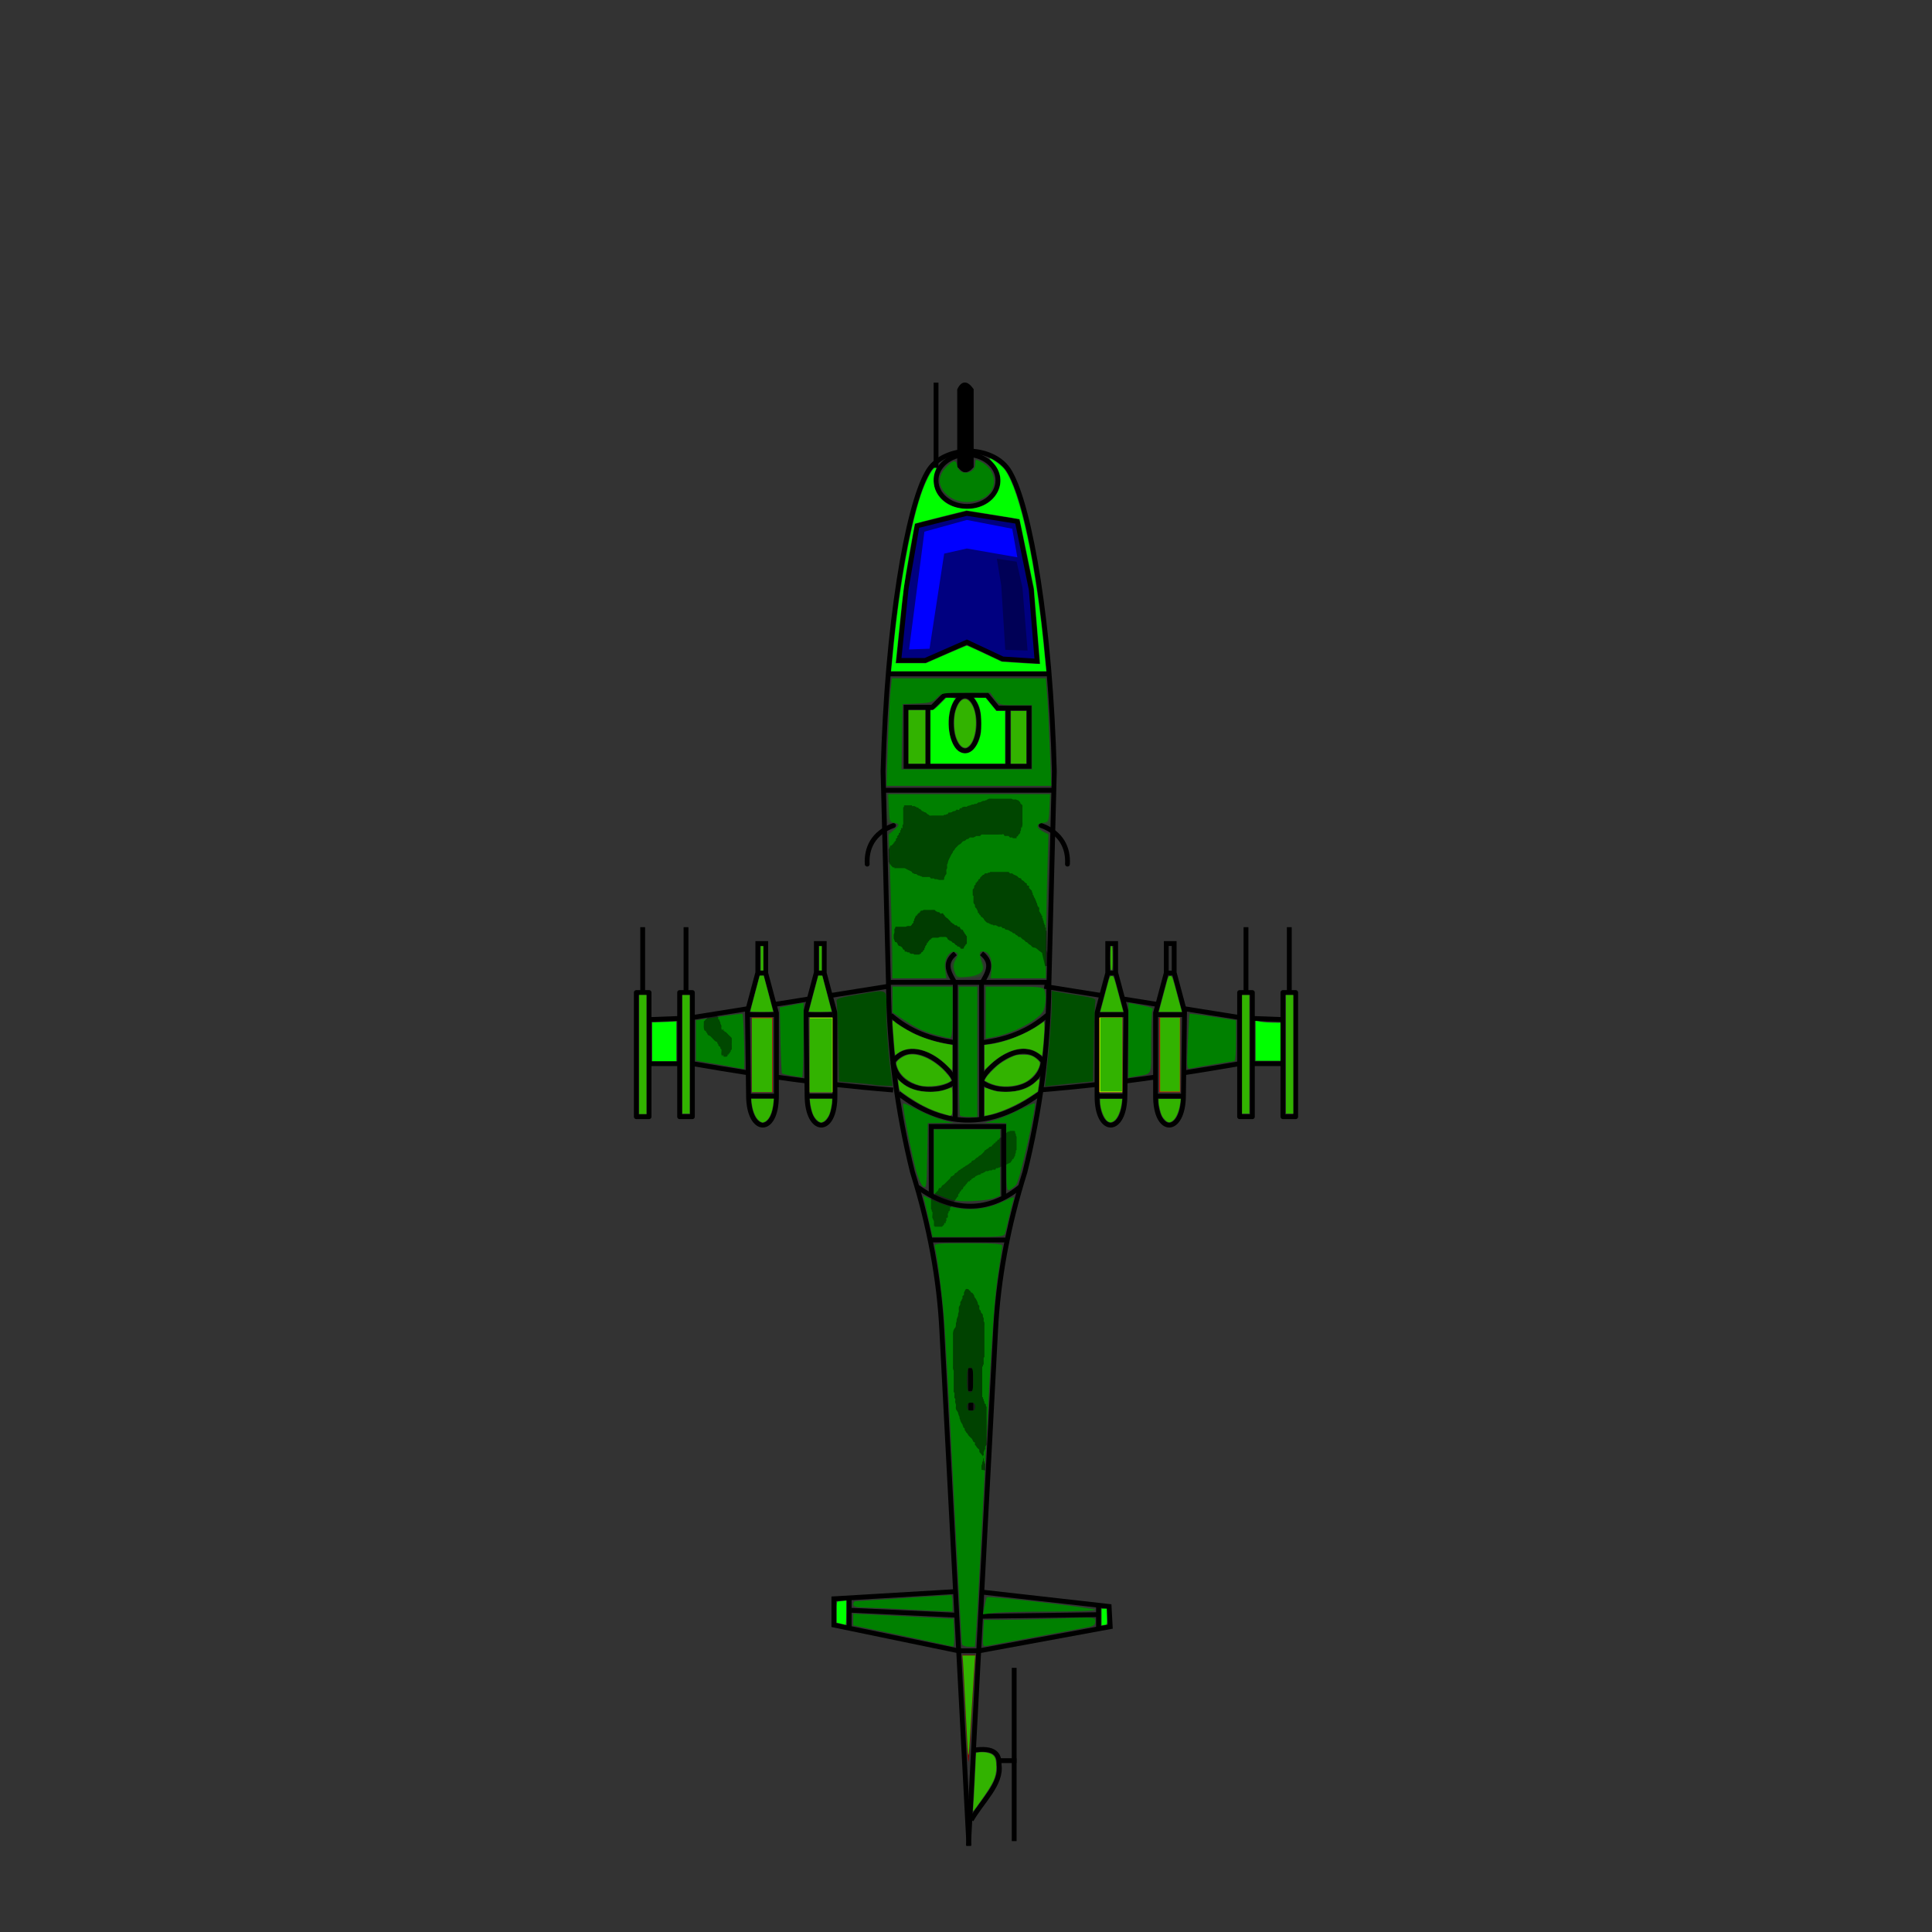 <?xml version="1.0" encoding="UTF-8" standalone="no"?>
<!-- Created with Inkscape (http://www.inkscape.org/) -->

<svg
   xmlns:dc="http://purl.org/dc/elements/1.1/"
   xmlns:cc="http://creativecommons.org/ns#"
   xmlns:rdf="http://www.w3.org/1999/02/22-rdf-syntax-ns#"
   xmlns:svg="http://www.w3.org/2000/svg"
   xmlns="http://www.w3.org/2000/svg"
   xmlns:sodipodi="http://sodipodi.sourceforge.net/DTD/sodipodi-0.dtd"
   xmlns:inkscape="http://www.inkscape.org/namespaces/inkscape"
   width="400"
   height="400"
   id="svg2"
   version="1.1"
   inkscape:version="0.48.4 r9939"
   sodipodi:docname="hind0_nowings.svg"
   style="display:inline">
  <rect width="100%" height="100%" fill="#333333" stroke="none"/>
  <defs
     id="defs4" />
  <sodipodi:namedview
     id="base"
     pagecolor="#ffffff"
     bordercolor="#666666"
     borderopacity="1.0"
     inkscape:pageopacity="0.0"
     inkscape:pageshadow="2"
     inkscape:zoom="2.3340674"
     inkscape:cx="120.82991"
     inkscape:cy="251.02416"
     inkscape:document-units="px"
     inkscape:current-layer="g4241"
     showgrid="false"
     inkscape:window-width="1218"
     inkscape:window-height="1002"
     inkscape:window-x="1592"
     inkscape:window-y="-8"
     inkscape:window-maximized="1">
    <sodipodi:guide
       position="0,0"
       orientation="0,575"
       id="guide3710" />
    <sodipodi:guide
       position="566.517,256.902"
       orientation="-320,0"
       id="guide3712" />
    <sodipodi:guide
       position="427.766,200"
       orientation="0,1"
       id="guide3714" />
    <sodipodi:guide
       position="200,401.106"
       orientation="1,0"
       id="guide3716" />
  </sodipodi:namedview>
  <g
     inkscape:groupmode="layer"
     id="layer2"
     inkscape:label="Warstwa"
     style="display:inline"
     transform="translate(0,-65)">
    <g
       id="g4710"
       transform="translate(-1.71,63.409)">
      <g
         id="g4241"
         transform="translate(58.772,42.413)">
        <g
           id="g3141"
           transform="translate(-0.375,0)">
          <g
             transform="translate(-1.818,27.266)"
             id="g3983">
            <path
               style="fill:none;stroke:#000000;stroke-width:1px;stroke-linecap:butt;stroke-linejoin:miter;stroke-opacity:1"
               d="m 145.701,25.304 c -2.943,0.021 -6.868,1.211 -8.613,4.484 -4.106,7.184 -8.344,31.45 -9.129,61.818 l 1.121,44.201 c 0.107,13.361 1.869,26.249 4.965,38.756 3.514,11.209 5.561,22.209 6.086,32.991 l 5.605,106.5"
               id="path2997"
               inkscape:connector-curvature="0"
               sodipodi:nodetypes="ccccccc" />
            <path
               style="fill:none;stroke:#000000;stroke-width:1px;stroke-linecap:butt;stroke-linejoin:miter;stroke-opacity:1"
               d="m 142.573,261.452 -24.8,1.472 0,5.436 25.706,5.322 4.447,0 27.065,-4.983 -0.226,-4.19 -26.046,-2.944"
               id="path3003"
               inkscape:connector-curvature="0"
               sodipodi:nodetypes="cccccccc" />
            <path
               style="fill:none;stroke:#000000;stroke-width:1px;stroke-linecap:butt;stroke-linejoin:miter;stroke-opacity:1"
               d="m 120.944,263.037 0,5.889"
               id="path3005"
               inkscape:connector-curvature="0" />
            <path
               style="fill:none;stroke:#000000;stroke-width:1px;stroke-linecap:butt;stroke-linejoin:miter;stroke-opacity:1"
               d="m 121.396,265.302 21.743,1.019"
               id="path3007"
               inkscape:connector-curvature="0" />
            <path
               style="fill:none;stroke:#000000;stroke-width:1px;stroke-linecap:butt;stroke-linejoin:miter;stroke-opacity:1"
               d="m 147.766,266.548 24.8,-0.34"
               id="path3009"
               inkscape:connector-curvature="0" />
            <path
               style="fill:none;stroke:#000000;stroke-width:1px;stroke-linecap:butt;stroke-linejoin:miter;stroke-opacity:1"
               d="m 172.566,268.926 0,-4.303"
               id="path3011"
               inkscape:connector-curvature="0" />
            <g
               id="g3055">
              <path
                 sodipodi:nodetypes="ccccccccc"
                 inkscape:connector-curvature="0"
                 id="path3013"
                 d="m 130.042,157.587 c -4.196,-0.335 -8.172,-0.719 -11.976,-1.141 m -5.627,-0.666 c -2.232,-0.281 -4.409,-0.574 -6.542,-0.876 m -5.798,-0.862 c -3.945,-0.611 -7.764,-1.25 -11.535,-1.9 l -0.561,0 m -2.102,0 -6.546,0"
                 style="fill:none;stroke:#000000;stroke-width:1px;stroke-linecap:butt;stroke-linejoin:miter;stroke-opacity:1" />
              <path
                 sodipodi:nodetypes="cccccccc"
                 inkscape:connector-curvature="0"
                 id="path3015"
                 d="m 79.194,143.014 6.781,-0.253 m 2.636,-0.202 11.587,-1.849 m 5.11,-0.815 7.447,-1.188 m 4.337,-0.692 11.828,-1.887"
                 style="fill:none;stroke:#000000;stroke-width:1px;stroke-linecap:butt;stroke-linejoin:miter;stroke-opacity:1" />
              <g
                 id="g3025">
                <path
                   style="fill:none;stroke:#000000;stroke-width:1px;stroke-linecap:butt;stroke-linejoin:miter;stroke-opacity:1"
                   d="m 100.107,158.741 c 0.022,8.042 5.837,8.269 5.775,0 l 0,-17.1 -2.218,-8.279 0,-6.103 -1.632,0 0,6.002 -2.15,8.024 z"
                   id="path3017"
                   inkscape:connector-curvature="0"
                   sodipodi:nodetypes="ccccccccc" />
                <path
                   style="fill:none;stroke:#000000;stroke-width:1px;stroke-linecap:butt;stroke-linejoin:miter;stroke-opacity:1"
                   d="m 100.107,158.854 5.662,0"
                   id="path3019"
                   inkscape:connector-curvature="0" />
                <path
                   style="fill:none;stroke:#000000;stroke-width:1px;stroke-linecap:butt;stroke-linejoin:miter;stroke-opacity:1"
                   d="m 100.107,141.981 5.322,0"
                   id="path3021"
                   inkscape:connector-curvature="0" />
                <path
                   style="fill:none;stroke:#000000;stroke-width:1px;stroke-linecap:butt;stroke-linejoin:miter;stroke-opacity:1"
                   d="m 102.145,133.374 1.132,0"
                   id="path3023"
                   inkscape:connector-curvature="0" />
              </g>
              <g
                 transform="translate(12.117,0)"
                 id="g3031">
                <path
                   sodipodi:nodetypes="ccccccccc"
                   inkscape:connector-curvature="0"
                   id="path3033"
                   d="m 100.107,158.741 c 0.022,8.042 5.837,8.269 5.775,0 l 0,-17.1 -2.218,-8.279 0,-6.103 -1.632,0 0,6.002 -2.15,8.024 z"
                   style="fill:none;stroke:#000000;stroke-width:1px;stroke-linecap:butt;stroke-linejoin:miter;stroke-opacity:1" />
                <path
                   inkscape:connector-curvature="0"
                   id="path3035"
                   d="m 100.107,158.854 5.662,0"
                   style="fill:none;stroke:#000000;stroke-width:1px;stroke-linecap:butt;stroke-linejoin:miter;stroke-opacity:1" />
                <path
                   inkscape:connector-curvature="0"
                   id="path3037"
                   d="m 100.107,141.981 5.322,0"
                   style="fill:none;stroke:#000000;stroke-width:1px;stroke-linecap:butt;stroke-linejoin:miter;stroke-opacity:1" />
                <path
                   inkscape:connector-curvature="0"
                   id="path3039"
                   d="m 102.145,133.374 1.132,0"
                   style="fill:none;stroke:#000000;stroke-width:1px;stroke-linecap:butt;stroke-linejoin:miter;stroke-opacity:1" />
              </g>
              <g
                 id="g3045">
                <rect
                   style="fill:none;stroke:#000000;stroke-width:1;stroke-linecap:round;stroke-linejoin:round;stroke-miterlimit:4;stroke-opacity:1;stroke-dasharray:none;stroke-dashoffset:0"
                   id="rect3041"
                   width="2.642"
                   height="25.704"
                   x="85.84"
                   y="137.408" />
                <path
                   style="fill:none;stroke:#000000;stroke-width:1px;stroke-linecap:butt;stroke-linejoin:miter;stroke-opacity:1"
                   d="m 87.161,137.408 0,-13.533"
                   id="path3043"
                   inkscape:connector-curvature="0" />
              </g>
              <g
                 transform="translate(-8.968,0)"
                 id="g3049">
                <rect
                   y="137.408"
                   x="85.84"
                   height="25.704"
                   width="2.642"
                   id="rect3051"
                   style="fill:none;stroke:#000000;stroke-width:1;stroke-linecap:round;stroke-linejoin:round;stroke-miterlimit:4;stroke-opacity:1;stroke-dasharray:none;stroke-dashoffset:0" />
                <path
                   inkscape:connector-curvature="0"
                   id="path3053"
                   d="m 87.161,137.408 0,-13.533"
                   style="fill:none;stroke:#000000;stroke-width:1px;stroke-linecap:butt;stroke-linejoin:miter;stroke-opacity:1" />
              </g>
            </g>
            <g
               id="g3075"
               transform="matrix(-1,0,0,1,290.26,0)">
              <path
                 style="fill:none;stroke:#000000;stroke-width:1px;stroke-linecap:butt;stroke-linejoin:miter;stroke-opacity:1"
                 d="m 130.042,157.587 c -4.196,-0.335 -8.172,-0.719 -11.976,-1.141 m -5.627,-0.666 c -2.232,-0.281 -4.409,-0.574 -6.542,-0.876 m -5.798,-0.862 c -3.945,-0.611 -7.764,-1.25 -11.535,-1.9 l -0.561,0 m -2.102,0 -6.546,0"
                 id="path3077"
                 inkscape:connector-curvature="0"
                 sodipodi:nodetypes="ccccccccc" />
              <path
                 style="fill:none;stroke:#000000;stroke-width:1px;stroke-linecap:butt;stroke-linejoin:miter;stroke-opacity:1"
                 d="m 79.194,143.014 6.781,-0.253 m 2.636,-0.202 11.587,-1.849 m 5.11,-0.815 7.447,-1.188 m 4.337,-0.692 11.828,-1.887"
                 id="path3079"
                 inkscape:connector-curvature="0"
                 sodipodi:nodetypes="cccccccc" />
              <g
                 id="g3081">
                <path
                   sodipodi:nodetypes="ccccccccc"
                   inkscape:connector-curvature="0"
                   id="path3083"
                   d="m 100.107,158.741 c 0.022,8.042 5.837,8.269 5.775,0 l 0,-17.1 -2.218,-8.279 0,-6.103 -1.632,0 0,6.002 -2.15,8.024 z"
                   style="fill:none;stroke:#000000;stroke-width:1px;stroke-linecap:butt;stroke-linejoin:miter;stroke-opacity:1" />
                <path
                   inkscape:connector-curvature="0"
                   id="path3085"
                   d="m 100.107,158.854 5.662,0"
                   style="fill:none;stroke:#000000;stroke-width:1px;stroke-linecap:butt;stroke-linejoin:miter;stroke-opacity:1" />
                <path
                   inkscape:connector-curvature="0"
                   id="path3087"
                   d="m 100.107,141.981 5.322,0"
                   style="fill:none;stroke:#000000;stroke-width:1px;stroke-linecap:butt;stroke-linejoin:miter;stroke-opacity:1" />
                <path
                   inkscape:connector-curvature="0"
                   id="path3089"
                   d="m 102.145,133.374 1.132,0"
                   style="fill:none;stroke:#000000;stroke-width:1px;stroke-linecap:butt;stroke-linejoin:miter;stroke-opacity:1" />
              </g>
              <g
                 id="g3091"
                 transform="translate(12.117,0)">
                <path
                   style="fill:none;stroke:#000000;stroke-width:1px;stroke-linecap:butt;stroke-linejoin:miter;stroke-opacity:1"
                   d="m 100.107,158.741 c 0.022,8.042 5.837,8.269 5.775,0 l 0,-17.1 -2.218,-8.279 0,-6.103 -1.632,0 0,6.002 -2.15,8.024 z"
                   id="path3093"
                   inkscape:connector-curvature="0"
                   sodipodi:nodetypes="ccccccccc" />
                <path
                   style="fill:none;stroke:#000000;stroke-width:1px;stroke-linecap:butt;stroke-linejoin:miter;stroke-opacity:1"
                   d="m 100.107,158.854 5.662,0"
                   id="path3095"
                   inkscape:connector-curvature="0" />
                <path
                   style="fill:none;stroke:#000000;stroke-width:1px;stroke-linecap:butt;stroke-linejoin:miter;stroke-opacity:1"
                   d="m 100.107,141.981 5.322,0"
                   id="path3097"
                   inkscape:connector-curvature="0" />
                <path
                   style="fill:none;stroke:#000000;stroke-width:1px;stroke-linecap:butt;stroke-linejoin:miter;stroke-opacity:1"
                   d="m 102.145,133.374 1.132,0"
                   id="path3099"
                   inkscape:connector-curvature="0" />
              </g>
              <g
                 id="g3101">
                <rect
                   y="137.408"
                   x="85.84"
                   height="25.704"
                   width="2.642"
                   id="rect3103"
                   style="fill:none;stroke:#000000;stroke-width:1;stroke-linecap:round;stroke-linejoin:round;stroke-miterlimit:4;stroke-opacity:1;stroke-dasharray:none;stroke-dashoffset:0" />
                <path
                   inkscape:connector-curvature="0"
                   id="path3105"
                   d="m 87.161,137.408 0,-13.533"
                   style="fill:none;stroke:#000000;stroke-width:1px;stroke-linecap:butt;stroke-linejoin:miter;stroke-opacity:1" />
              </g>
              <g
                 id="g3107"
                 transform="translate(-8.968,0)">
                <rect
                   style="fill:none;stroke:#000000;stroke-width:1;stroke-linecap:round;stroke-linejoin:round;stroke-miterlimit:4;stroke-opacity:1;stroke-dasharray:none;stroke-dashoffset:0"
                   id="rect3109"
                   width="2.642"
                   height="25.704"
                   x="85.84"
                   y="137.408" />
                <path
                   style="fill:none;stroke:#000000;stroke-width:1px;stroke-linecap:butt;stroke-linejoin:miter;stroke-opacity:1"
                   d="m 87.161,137.408 0,-13.533"
                   id="path3111"
                   inkscape:connector-curvature="0" />
              </g>
            </g>
            <path
               sodipodi:nodetypes="ccccccc"
               inkscape:connector-curvature="0"
               id="path3113"
               d="m 145.621,25.304 c 2.915,-0.036 6.925,1.211 8.669,4.484 4.106,7.184 8.344,31.45 9.129,61.818 l -1.121,44.201 c -0.107,13.361 -1.869,26.249 -4.965,38.756 -3.514,11.209 -5.561,22.209 -6.086,32.991 l -5.605,106.5"
               style="fill:none;stroke:#000000;stroke-width:1px;stroke-linecap:butt;stroke-linejoin:miter;stroke-opacity:1" />
            <path
               style="fill:none;stroke:#000000;stroke-width:1px;stroke-linecap:butt;stroke-linejoin:miter;stroke-opacity:1"
               d="m 128.984,71.43 33.067,0"
               id="path3117"
               inkscape:connector-curvature="0" />
            <path
               style="fill:none;stroke:#000000;stroke-width:1px;stroke-linecap:butt;stroke-linejoin:miter;stroke-opacity:1"
               d="m 158.2,90.568 -25.48,0 0,-12.23 5.436,0 2.491,-2.491 8.833,0 2.192,2.664 6.528,0 z"
               id="path3119"
               inkscape:connector-curvature="0"
               sodipodi:nodetypes="ccccccccc" />
            <path
               style="fill:none;stroke:#000000;stroke-width:1px;stroke-linecap:butt;stroke-linejoin:miter;stroke-opacity:1"
               d="m 137.248,78.473 0,11.851"
               id="path3121"
               inkscape:connector-curvature="0" />
            <path
               style="fill:none;stroke:#000000;stroke-width:1px;stroke-linecap:butt;stroke-linejoin:miter;stroke-opacity:1"
               d="m 153.824,78.634 0,11.771"
               id="path3123"
               inkscape:connector-curvature="0" />
            <path
               sodipodi:type="arc"
               style="fill:none;stroke:#000000;stroke-width:1;stroke-linecap:round;stroke-linejoin:round;stroke-miterlimit:4;stroke-opacity:1;stroke-dasharray:none;stroke-dashoffset:0"
               id="path3125"
               sodipodi:cx="144.93553"
               sodipodi:cy="81.676369"
               sodipodi:rx="2.8826954"
               sodipodi:ry="5.6853161"
               d="m 147.818,81.676 c 0,3.14 -1.291,5.685 -2.883,5.685 -1.592,0 -2.883,-2.545 -2.883,-5.685 0,-3.14 1.291,-5.685 2.883,-5.685 1.592,0 2.883,2.545 2.883,5.685 z" />
            <path
               style="fill:none;stroke:#000000;stroke-width:1px;stroke-linecap:butt;stroke-linejoin:miter;stroke-opacity:1"
               d="m 128.36,95.529 34.993,0"
               id="path3127"
               inkscape:connector-curvature="0" />
            <path
               sodipodi:type="arc"
               style="fill:none;stroke:#000000;stroke-width:1;stroke-linecap:round;stroke-linejoin:round;stroke-miterlimit:4;stroke-opacity:1;stroke-dasharray:none;stroke-dashoffset:0"
               id="path3137"
               sodipodi:cx="145.01559"
               sodipodi:cy="31.389351"
               sodipodi:rx="6.4059901"
               sodipodi:ry="5.3650165"
               d="m 151.422,31.389 c 0,2.963 -2.868,5.365 -6.406,5.365 -3.538,0 -6.406,-2.402 -6.406,-5.365 0,-2.963 2.868,-5.365 6.406,-5.365 3.538,0 6.406,2.402 6.406,5.365 z"
               transform="translate(0.32,0)" />
            <path
               style="fill:none;stroke:#000000;stroke-width:1px;stroke-linecap:butt;stroke-linejoin:miter;stroke-opacity:1"
               d="m 142.913,163.61 0,-28.084 c -1.211,-2.076 -2.602,-4.152 0,-6.228"
               id="path3145"
               inkscape:connector-curvature="0"
               sodipodi:nodetypes="ccc" />
            <path
               sodipodi:nodetypes="ccc"
               inkscape:connector-curvature="0"
               id="path3147"
               d="m 148.346,163.61 0,-28.084 c 1.211,-2.076 2.602,-4.152 0,-6.228"
               style="fill:none;stroke:#000000;stroke-width:1px;stroke-linecap:butt;stroke-linejoin:miter;stroke-opacity:1" />
            <path
               style="fill:none;stroke:#000000;stroke-width:1px;stroke-linecap:butt;stroke-linejoin:miter;stroke-opacity:1"
               d="m 129.55,142.094 c 3.818,3.32 8.338,5.059 13.363,5.662"
               id="path3149"
               inkscape:connector-curvature="0"
               sodipodi:nodetypes="cc" />
            <path
               sodipodi:nodetypes="cc"
               inkscape:connector-curvature="0"
               id="path3151"
               d="m 161.937,142.094 c -3.818,3.32 -8.338,5.059 -13.363,5.662"
               style="fill:none;stroke:#000000;stroke-width:1px;stroke-linecap:butt;stroke-linejoin:miter;stroke-opacity:1" />
            <path
               style="fill:none;stroke:#000000;stroke-width:1px;stroke-linecap:butt;stroke-linejoin:miter;stroke-opacity:1"
               d="m 129.097,135.299 33.293,0"
               id="path3153"
               inkscape:connector-curvature="0" />
            <path
               style="fill:none;stroke:#000000;stroke-width:1px;stroke-linecap:butt;stroke-linejoin:miter;stroke-opacity:1"
               d="m 131.135,158.288 c 8.931,6.91 18.589,7.874 29.33,0"
               id="path3155"
               inkscape:connector-curvature="0"
               sodipodi:nodetypes="cc" />
            <g
               id="g3161">
              <path
                 sodipodi:nodetypes="cc"
                 inkscape:connector-curvature="0"
                 id="path3157"
                 d="m 129.89,151.833 c 4.505,-6.1 12.744,1.926 12.853,3.879"
                 style="fill:none;stroke:#000000;stroke-width:1px;stroke-linecap:butt;stroke-linejoin:miter;stroke-opacity:1" />
              <path
                 sodipodi:nodetypes="cc"
                 inkscape:connector-curvature="0"
                 id="path3159"
                 d="m 142.658,156.023 c -3.855,2.733 -11.761,1.692 -12.629,-4.11"
                 style="fill:none;stroke:#000000;stroke-width:1px;stroke-linecap:butt;stroke-linejoin:miter;stroke-opacity:1" />
            </g>
            <g
               id="g3165"
               transform="matrix(-1,0,0,1,291.13,0)">
              <path
                 style="fill:none;stroke:#000000;stroke-width:1px;stroke-linecap:butt;stroke-linejoin:miter;stroke-opacity:1"
                 d="m 129.89,151.833 c 4.505,-6.1 12.744,1.926 12.853,3.879"
                 id="path3167"
                 inkscape:connector-curvature="0"
                 sodipodi:nodetypes="cc" />
              <path
                 style="fill:none;stroke:#000000;stroke-width:1px;stroke-linecap:butt;stroke-linejoin:miter;stroke-opacity:1"
                 d="m 142.658,156.023 c -3.855,2.733 -11.761,1.692 -12.629,-4.11"
                 id="path3169"
                 inkscape:connector-curvature="0"
                 sodipodi:nodetypes="cc" />
            </g>
            <path
               style="fill:none;stroke:#000000;stroke-width:1px;stroke-linecap:butt;stroke-linejoin:miter;stroke-opacity:1"
               d="m 138.1,188.637 15.175,0"
               id="path3171"
               inkscape:connector-curvature="0" />
            <path
               style="fill:none;stroke:#000000;stroke-width:1px;stroke-linecap:butt;stroke-linejoin:miter;stroke-opacity:1"
               d="m 135.155,177.709 c 7.242,5.185 14.539,5.327 21.176,-0.057"
               id="path3173"
               inkscape:connector-curvature="0"
               sodipodi:nodetypes="cc" />
            <path
               style="fill:none;stroke:#000000;stroke-width:1px;stroke-linecap:butt;stroke-linejoin:miter;stroke-opacity:1"
               d="m 137.93,179.294 0,-14.155 15.005,0 0,14.495"
               id="path3175"
               inkscape:connector-curvature="0" />
            <path
               style="fill:none;stroke:#000000;stroke-width:1px;stroke-linecap:butt;stroke-linejoin:miter;stroke-opacity:1"
               d="m 146.217,308.729 c 2.156,-3.804 6.379,-7.495 5.765,-11.451 0.086,-2.187 -0.93,-3.681 -5.405,-3.003"
               id="path3177"
               inkscape:connector-curvature="0"
               sodipodi:nodetypes="ccc" />
            <path
               style="fill:none;stroke:#000000;stroke-width:1px;stroke-linecap:butt;stroke-linejoin:miter;stroke-opacity:1"
               d="m 152.142,296.437 3.443,0"
               id="path3179"
               inkscape:connector-curvature="0" />
            <path
               style="fill:none;stroke:#000000;stroke-width:1px;stroke-linecap:butt;stroke-linejoin:miter;stroke-opacity:1"
               d="m 155.105,313.093 0,-35.874"
               id="path3181"
               inkscape:connector-curvature="0" />
            <path
               style="fill:none;stroke:#000000;stroke-width:1px;stroke-linecap:butt;stroke-linejoin:miter;stroke-opacity:1"
               d="m 146.083,215.192 0,4.7"
               id="path3183"
               inkscape:connector-curvature="0" />
            <path
               style="fill:none;stroke:#000000;stroke-width:1px;stroke-linecap:butt;stroke-linejoin:miter;stroke-opacity:1"
               d="m 146.14,222.326 0,1.585"
               id="path3185"
               inkscape:connector-curvature="0" />
            <path
               style="fill:#000000;stroke:#000000;stroke-width:1px;stroke-linecap:butt;stroke-linejoin:miter;stroke-opacity:1"
               d="m 143.814,28.347 0,-15.695 c 0.801,-1.661 1.601,-1.089 2.402,0 l 0,15.775 c -1.419,1.519 -1.785,0.406 -2.402,-0.08 z"
               id="path3187"
               inkscape:connector-curvature="0"
               sodipodi:nodetypes="ccccc" />
            <path
               style="fill:none;stroke:#000000;stroke-width:1px;stroke-linecap:butt;stroke-linejoin:miter;stroke-opacity:1"
               d="m 138.93,28.747 0,-17.616"
               id="path3189"
               inkscape:connector-curvature="0" />
            <path
               style="fill:none;stroke:#000000;stroke-width:1px;stroke-linecap:round;stroke-linejoin:miter;stroke-opacity:1"
               d="m 130.122,102.816 c -4.275,1.563 -5.634,4.787 -5.445,8.007"
               id="path3967"
               inkscape:connector-curvature="0"
               sodipodi:nodetypes="cc" />
            <path
               sodipodi:nodetypes="cc"
               inkscape:connector-curvature="0"
               id="path3969"
               d="m 160.693,102.816 c 4.275,1.563 5.634,4.787 5.445,8.007"
               style="fill:none;stroke:#000000;stroke-width:1px;stroke-linecap:round;stroke-linejoin:miter;stroke-opacity:1" />
            <path
               transform="translate(-55.245,-68.088)"
               inkscape:connector-curvature="0"
               id="path7826"
               d="m 190.253,108.865 -2.272,13.027 -1.515,14.845 5.453,0 8.634,-3.787 7.422,3.484 7.119,0.454 -1.212,-14.845 -2.878,-14.087 -10.452,-1.666 z"
               style="fill:#000080;stroke:#000000;stroke-width:1px;stroke-linecap:butt;stroke-linejoin:miter;stroke-opacity:1" />
            <path
               transform="translate(-55.245,-68.088)"
               inkscape:connector-curvature="0"
               id="path7828"
               d="m 184.946,138.256 c 0.05,-0.396 0.195,-1.844 0.322,-3.219 1.261,-13.696 3.81,-27.585 6.2,-33.786 0.956,-2.48 2.052,-4.386 2.522,-4.386 0.269,0 0.268,0.033 -0.034,0.795 -0.466,1.179 -0.368,2.9 0.234,4.126 1.109,2.259 3.465,3.556 6.469,3.56 5.823,0.008 8.957,-5.715 5.266,-9.617 -0.433,-0.458 -0.74,-0.833 -0.682,-0.833 0.505,0 2.54,1.5 3.146,2.319 3.227,4.364 6.573,19.971 8.301,38.731 0.088,0.958 0.198,2.032 0.243,2.386 l 0.083,0.644 -16.08,0 -16.08,0 0.091,-0.72 0,0 z m 30.729,-1.288 c -0.026,-0.271 -0.317,-3.798 -0.645,-7.839 l -0.597,-7.347 -1.46,-7.119 c -0.803,-3.916 -1.483,-7.143 -1.511,-7.172 -0.028,-0.029 -2.512,-0.446 -5.521,-0.927 l -5.47,-0.874 -5.304,1.328 c -2.917,0.73 -5.333,1.357 -5.369,1.392 -0.036,0.036 -0.578,2.991 -1.206,6.567 -1.005,5.726 -1.23,7.379 -1.89,13.849 -0.412,4.041 -0.786,7.602 -0.832,7.915 l -0.083,0.568 3.145,-1.4e-4 3.145,-1.4e-4 4.147,-1.818 c 2.281,-1 4.229,-1.818 4.328,-1.818 0.099,0 1.76,0.747 3.691,1.659 l 3.51,1.659 3.068,0.213 c 1.687,0.117 3.48,0.222 3.984,0.234 l 0.916,0.021 -0.048,-0.492 0,0 z"
               style="fill:#00ff00;fill-opacity:1;stroke:none" />
            <path
               transform="translate(-55.245,-68.088)"
               inkscape:connector-curvature="0"
               id="path7830"
               d="m 135.412,215.684 0,-4.014 0.658,0 c 0.362,0 1.487,-0.045 2.499,-0.099 l 1.841,-0.099 0,4.113 0,4.113 -2.499,0 -2.499,0 0,-4.014 z"
               style="fill:#00ff00;fill-opacity:1;stroke:none" />
            <path
               transform="translate(-55.245,-68.088)"
               inkscape:connector-curvature="0"
               id="path7836"
               d="m 188.587,134.464 3.181,-24.388 8.786,-2.424 9.391,1.818 1.06,5.908 -10.452,-1.818 -4.696,1.06 -3.03,19.692 z"
               style="fill:#0000ff;stroke:none" />
          </g>
          <path
             transform="translate(-57.062,-40.822)"
             inkscape:connector-curvature="0"
             id="path5962"
             d="m 184.738,189.805 c -0.146,-7.01 -0.341,-13.833 -0.432,-15.161 -0.152,-2.21 -0.079,-2.455 0.86,-2.883 1.338,-0.61 1.314,-1.343 -0.045,-1.343 -1.04,0 -1.071,-0.086 -1.071,-2.999 l 0,-2.999 16.942,0 16.942,0 -0.126,3.106 -0.126,3.106 -1.178,-0.138 c -1.551,-0.181 -1.577,0.889 -0.039,1.59 l 1.139,0.519 -0.282,10.973 c -0.155,6.035 -0.282,12.773 -0.282,14.973 l 0,4.001 -5.976,0 -5.976,0 0.464,-1.331 c 0.732,-2.098 -1.092,-5.227 -2.326,-3.992 -0.136,0.136 0.068,0.795 0.452,1.465 0.536,0.935 0.6,1.5 0.274,2.431 -0.396,1.132 -0.601,1.221 -3.054,1.34 l -2.629,0.127 -0.51,-1.546 c -0.441,-1.335 -0.407,-1.66 0.25,-2.386 0.606,-0.67 0.652,-0.946 0.226,-1.366 -0.423,-0.416 -0.715,-0.304 -1.405,0.541 -0.69,0.845 -0.819,1.444 -0.62,2.892 l 0.25,1.826 -5.727,0 -5.727,0 -0.266,-12.746 z"
             style="opacity:0.257;fill:#008000;fill-opacity:1;stroke:none" />
          <path
             transform="translate(-57.062,-40.822)"
             inkscape:connector-curvature="0"
             id="path5964"
             d="m 184.189,154.245 c 0.151,-4.654 0.402,-9.667 0.557,-11.139 l 0.282,-2.678 15.942,0 15.942,0 0.266,3.535 c 0.147,1.944 0.398,6.957 0.558,11.139 l 0.292,7.605 -17.058,0 -17.058,0 0.275,-8.462 z m 29.851,-1.607 0,-6.641 -3.398,0 c -3.287,0 -3.428,-0.042 -4.314,-1.285 l -0.915,-1.285 -5.037,0 c -4.797,0 -5.085,0.05 -6.027,1.054 -0.842,0.896 -1.444,1.072 -4.038,1.178 l -3.048,0.125 -0.118,6.748 -0.118,6.748 13.507,0 13.507,0 0,-6.641 z"
             style="fill:#008000;fill-opacity:1;stroke:none" />
          <path
             transform="translate(-57.062,-40.822)"
             inkscape:connector-curvature="0"
             id="path6474"
             d="m 185.134,198.16 c -0.016,-2.415 -0.187,-9.115 -0.381,-14.888 l -0.352,-10.497 1.023,-0.873 c 1.272,-1.085 1.284,-1.387 0.059,-1.561 -0.876,-0.124 -0.976,-0.401 -1.091,-3.029 l -0.127,-2.892 16.748,0 16.748,0 -0.127,2.892 c -0.123,2.8 -0.164,2.896 -1.305,3.028 -1.494,0.172 -1.514,1.04 -0.042,1.827 l 1.136,0.608 -0.279,9.854 c -0.153,5.42 -0.279,12.119 -0.28,14.888 l -9.8e-4,5.034 -5.68,0 -5.68,0 0.15,-1.882 c 0.179,-2.251 -0.487,-3.687 -1.708,-3.687 -0.912,0 -0.932,0.34 -0.163,2.785 0.438,1.393 -0.627,2.246 -3.073,2.46 -2.152,0.189 -2.245,0.151 -2.669,-1.064 -0.336,-0.962 -0.286,-1.555 0.21,-2.514 0.591,-1.144 0.585,-1.279 -0.076,-1.533 -1.275,-0.489 -2.436,1.467 -2.143,3.609 l 0.25,1.826 -5.561,0 -5.561,0 -0.029,-4.391 z"
             style="fill:#008000;fill-opacity:1;stroke:none" />
          <path
             transform="translate(-57.062,-40.822)"
             inkscape:connector-curvature="0"
             id="path6478"
             d="m 204.443,209.64 0,-5.375 5.952,0 c 5.032,0 5.992,0.105 6.212,0.678 0.381,0.993 0.317,2.972 -0.134,4.158 -0.725,1.907 -6.192,4.856 -10.424,5.623 l -1.607,0.291 0,-5.375 z"
             style="fill:#008000;fill-opacity:1;stroke:none" />
          <path
             transform="translate(-57.062,-40.822)"
             inkscape:connector-curvature="0"
             id="path6480"
             d="m 199.159,230.971 c -0.157,-0.157 -0.286,-6.23 -0.286,-13.496 l 0,-13.21 1.928,0 1.928,0 0,13.496 0,13.496 -1.642,0 c -0.903,0 -1.771,-0.129 -1.928,-0.286 l 0,0 z"
             style="fill:#008000;fill-opacity:1;stroke:none" />
          <path
             transform="translate(-57.062,-40.822)"
             inkscape:connector-curvature="0"
             id="path6482"
             d="m 194.259,214.311 c -2.645,-0.712 -4.27,-1.48 -7.06,-3.337 l -2.034,-1.354 -8.3e-4,-2.678 -8.3e-4,-2.678 6.212,0 6.212,0 0,5.355 c 0,4.014 -0.134,5.348 -0.536,5.327 -0.295,-0.015 -1.552,-0.302 -2.793,-0.636 l 0,0 z"
             style="fill:#008000;fill-opacity:1;stroke:none" />
          <path
             transform="translate(-57.062,-40.822)"
             inkscape:connector-curvature="0"
             id="path6484"
             d="m 181.308,224.591 c -0.353,-0.077 -2.122,-0.262 -3.93,-0.412 l -3.287,-0.273 -0.156,-8 c -0.086,-4.4 -0.245,-8.278 -0.354,-8.619 -0.155,-0.484 0.781,-0.781 4.3,-1.361 6.649,-1.096 5.998,-1.452 5.998,3.282 0,3.637 0.441,9.385 1.075,14.014 l 0.22,1.607 -1.612,-0.05 c -0.886,-0.027 -1.901,-0.112 -2.254,-0.189 z"
             style="fill:#004c00;fill-opacity:1;stroke:none" />
          <path
             transform="translate(-57.062,-40.822)"
             inkscape:connector-curvature="0"
             id="path6486"
             d="m 164.285,222.713 c -0.997,-0.162 -1.899,-0.381 -2.003,-0.486 -0.105,-0.105 -0.253,-3.221 -0.329,-6.924 l -0.139,-6.734 1.178,-0.224 c 0.648,-0.123 1.757,-0.336 2.464,-0.472 l 1.285,-0.248 0,7.746 c 0,4.26 -0.145,7.722 -0.321,7.692 -0.177,-0.029 -1.137,-0.187 -2.134,-0.349 l 0,0 z"
             style="fill:#008000;fill-opacity:1;stroke:none" />
          <path
             transform="translate(-57.062,-40.822)"
             inkscape:connector-curvature="0"
             id="path6488"
             d="m 152.388,220.976 c -0.943,-0.183 -3.112,-0.565 -4.82,-0.849 l -3.106,-0.516 0,-4.186 0,-4.186 4.756,-0.73 c 2.616,-0.402 4.807,-0.669 4.869,-0.595 0.269,0.323 0.567,11.484 0.305,11.442 -0.16,-0.026 -1.061,-0.197 -2.004,-0.38 z"
             style="fill:#008000;fill-opacity:1;stroke:none" />
          <path
             transform="translate(-57.062,-40.822)"
             inkscape:connector-curvature="0"
             id="path6490"
             d="m 217.043,222.2 c 0.653,-6.243 1.082,-11.887 1.096,-14.39 l 0.014,-2.667 1.178,0.227 c 0.648,0.125 2.721,0.467 4.606,0.76 2.651,0.412 3.382,0.674 3.229,1.155 -0.109,0.342 -0.269,4.216 -0.354,8.608 l -0.156,7.987 -2.859,0.271 c -1.573,0.149 -3.8,0.384 -4.949,0.523 l -2.09,0.252 0.285,-2.725 z"
             style="fill:#004f00;fill-opacity:1;stroke:none" />
          <path
             transform="translate(-57.062,-40.822)"
             inkscape:connector-curvature="0"
             id="path6492"
             d="m 234.005,215.359 0,-7.735 1.178,0.225 c 3.918,0.747 4.022,0.786 3.779,1.419 -0.134,0.35 -0.244,3.413 -0.244,6.806 0,6.904 0.355,6.177 -3.32,6.789 l -1.392,0.232 0,-7.735 z"
             style="fill:#008000;fill-opacity:1;stroke:none" />
          <path
             transform="translate(-57.062,-40.822)"
             inkscape:connector-curvature="0"
             id="path6494"
             d="m 246.305,215.726 c 0.133,-3.122 0.292,-5.738 0.354,-5.812 0.062,-0.074 2.253,0.193 4.869,0.595 l 4.756,0.73 0,4.225 c 0,2.324 -0.145,4.226 -0.321,4.226 -0.41,0.002 -7.73,1.231 -8.966,1.506 -0.931,0.207 -0.932,0.195 -0.692,-5.47 l 0,0 z"
             style="fill:#008000;fill-opacity:1;stroke:none" />
          <path
             transform="translate(-57.062,-40.822)"
             inkscape:connector-curvature="0"
             id="path6496"
             d="m 192.729,252.785 c -0.396,-1.826 -0.837,-3.754 -0.98,-4.283 l -0.259,-0.963 2.344,1.073 c 5.012,2.295 9.748,2.311 14.436,0.049 1.88,-0.907 2.201,-0.965 1.965,-0.354 -0.155,0.401 -0.567,1.983 -0.915,3.514 -0.348,1.532 -0.734,3.122 -0.856,3.535 -0.201,0.676 -0.946,0.75 -7.619,0.75 l -7.396,0 -0.721,-3.32 z"
             style="fill:#008000;fill-opacity:1;stroke:none" />
          <path
             transform="translate(-57.062,-40.822)"
             inkscape:connector-curvature="0"
             id="path6498"
             d="m 208.728,239.626 0,-7.084 -2.249,-0.038 -2.249,-0.038 2.025,-0.557 c 1.114,-0.307 3.414,-1.25 5.112,-2.097 1.698,-0.847 3.15,-1.477 3.227,-1.4 0.433,0.433 -3.074,15.988 -3.804,16.867 -0.271,0.326 -0.845,0.782 -1.277,1.013 -0.746,0.399 -0.785,0.071 -0.785,-6.664 z"
             style="fill:#008000;fill-opacity:1;stroke:none" />
          <path
             transform="translate(-57.062,-40.822)"
             inkscape:connector-curvature="0"
             id="path6500"
             d="m 195.982,247.934 -2.249,-0.886 0,-6.611 0,-6.611 6.855,0 6.855,0 0,6.866 0,6.866 -1.178,0.492 c -0.648,0.271 -2.721,0.555 -4.606,0.631 -2.691,0.109 -3.911,-0.052 -5.677,-0.747 z"
             style="fill:#008000;fill-opacity:1;stroke:none" />
          <path
             transform="translate(-57.062,-40.822)"
             inkscape:connector-curvature="0"
             id="path6502"
             d="m 191.48,245.633 c -0.419,-0.307 -1.109,-1.954 -1.556,-3.715 -1.153,-4.541 -2.799,-13.195 -2.555,-13.439 0.114,-0.114 1.463,0.46 2.998,1.275 1.535,0.815 3.836,1.763 5.113,2.106 l 2.322,0.624 -2.667,0.028 -2.667,0.028 -0.118,6.821 c -0.111,6.418 -0.162,6.789 -0.87,6.27 l 0,0 z"
             style="fill:#008000;fill-opacity:1;stroke:none" />
          <path
             transform="translate(-57.062,-40.822)"
             inkscape:connector-curvature="0"
             id="path6504"
             d="m 199.546,340.401 c -0.086,-0.295 -0.86,-14.417 -1.72,-31.383 -0.859,-16.966 -1.76,-33.257 -2.002,-36.203 -0.436,-5.311 -1.472,-13.233 -1.918,-14.674 -0.215,-0.693 0.303,-0.75 6.866,-0.75 5.394,0 7.098,0.129 7.096,0.536 -9.4e-4,0.295 -0.283,2.271 -0.627,4.391 -1.014,6.254 -1.43,12.163 -2.999,42.629 -0.819,15.906 -1.609,30.51 -1.754,32.454 l -0.264,3.535 -1.26,0 c -0.693,0 -1.331,-0.241 -1.418,-0.536 l 0,0 z m 2.755,-49.163 c 0,-0.571 -0.286,-0.857 -0.857,-0.857 -0.571,0 -0.857,0.286 -0.857,0.857 0,0.571 0.286,0.857 0.857,0.857 0.571,0 0.857,-0.286 0.857,-0.857 z m -0.428,-5.57 c 0,-1.999 -0.143,-2.571 -0.643,-2.571 -0.5,0 -0.643,0.571 -0.643,2.571 0,1.999 0.143,2.571 0.643,2.571 0.5,0 0.643,-0.571 0.643,-2.571 z"
             style="fill:#008000;fill-opacity:1;stroke:none" />
          <path
             transform="translate(-57.062,-40.822)"
             inkscape:connector-curvature="0"
             id="path6506"
             d="m 193.947,340.095 c -1.885,-0.423 -6.464,-1.399 -10.175,-2.169 l -6.748,-1.4 0,-1.219 0,-1.219 5.034,0.253 c 2.769,0.139 7.444,0.379 10.39,0.532 l 5.355,0.278 0.127,2.892 c 0.07,1.591 -0.027,2.876 -0.214,2.856 -0.187,-0.02 -1.883,-0.382 -3.768,-0.805 z"
             style="fill:#008000;fill-opacity:1;stroke:none" />
          <path
             transform="translate(-57.062,-40.822)"
             inkscape:connector-curvature="0"
             id="path6508"
             d="m 187.948,333.207 c -2.828,-0.162 -6.443,-0.321 -8.033,-0.353 -2.259,-0.045 -2.892,-0.199 -2.892,-0.701 0,-0.353 0.241,-0.648 0.536,-0.654 0.295,-0.006 4.777,-0.291 9.961,-0.633 5.184,-0.342 9.57,-0.626 9.747,-0.631 0.177,-0.005 0.321,0.762 0.321,1.704 l 0,1.714 -2.249,-0.075 c -1.237,-0.041 -4.563,-0.208 -7.391,-0.37 z"
             style="fill:#008000;fill-opacity:1;stroke:none" />
          <path
             transform="translate(-57.062,-40.822)"
             inkscape:connector-curvature="0"
             id="path6510"
             d=""
             style="fill:#008000;fill-opacity:1;stroke:none" />
          <path
             transform="translate(-57.062,-40.822)"
             inkscape:connector-curvature="0"
             id="path6512"
             d="m 203.944,338.163 0.144,-2.796 4.141,-0.001 c 2.277,-7.2e-4 7.466,-0.127 11.531,-0.282 7.287,-0.276 7.391,-0.268 7.391,0.61 0,0.627 -0.349,0.962 -1.178,1.134 -0.648,0.134 -5.42,1.017 -10.604,1.962 -5.184,0.945 -9.908,1.82 -10.497,1.944 -1.067,0.225 -1.071,0.215 -0.927,-2.57 z"
             style="fill:#008000;fill-opacity:1;stroke:none" />
          <path
             transform="translate(-57.062,-40.822)"
             inkscape:connector-curvature="0"
             id="path6514"
             d="m 204.207,332.541 c 0.172,-0.92 0.392,-1.754 0.489,-1.852 0.322,-0.326 22.454,2.243 22.454,2.607 0,0.196 -4.193,0.358 -9.319,0.36 -5.125,0.002 -10.358,0.129 -11.628,0.281 l -2.31,0.277 0.313,-1.673 z"
             style="fill:#008000;fill-opacity:1;stroke:none" />
          <path
             transform="translate(-57.062,-40.822)"
             inkscape:connector-curvature="0"
             id="path6518"
             d="m 197.099,102.961 c -2.544,-1.729 -2.874,-4.222 -0.829,-6.267 1.49,-1.49 2.068,-1.575 2.252,-0.332 0.33,2.217 3.779,1.888 3.779,-0.361 0,-0.979 0.038,-0.99 1.259,-0.358 2.311,1.195 3.268,3.743 2.174,5.787 -1.365,2.55 -5.941,3.361 -8.635,1.531 l 0,0 z"
             style="fill:#008000;fill-opacity:1;stroke:none" />
          <path
             transform="translate(-57.062,-40.822)"
             inkscape:connector-curvature="0"
             id="path6522"
             d="m 200.432,358.4 c -0.158,-3.596 -0.409,-8.612 -0.559,-11.145 l -0.272,-4.606 1.372,0 1.372,0 -0.248,3.535 c -0.136,1.944 -0.43,6.887 -0.653,10.984 -0.223,4.097 -0.477,7.522 -0.565,7.61 -0.088,0.088 -0.29,-2.782 -0.448,-6.378 z"
             style="fill:#800000;fill-opacity:1;stroke:none" />
          <path
             transform="translate(-57.062,-40.822)"
             inkscape:connector-curvature="0"
             id="path6526"
             d="m 156.03,218.403 0,-7.712 2.142,0 2.142,0 0,7.712 0,7.712 -2.142,0 -2.142,0 0,-7.712 z"
             style="fill:#ff0000;fill-opacity:1;stroke:none" />
          <path
             transform="translate(-57.062,-40.822)"
             inkscape:connector-curvature="0"
             id="path6528"
             d="m 240.432,218.403 0,-7.712 2.142,0 2.142,0 0,7.712 0,7.712 -2.142,0 -2.142,0 0,-7.712 z"
             style="fill:#ff0000;fill-opacity:1;stroke:none" />
          <path
             transform="translate(-57.062,-40.822)"
             inkscape:connector-curvature="0"
             id="path6530"
             d="m 228.007,218.403 0,-7.712 2.356,0 2.356,0 0,7.712 0,7.712 -2.356,0 -2.356,0 0,-7.712 z"
             style="fill:#ff0000;fill-opacity:1;stroke:none" />
          <path
             transform="translate(-57.062,-40.822)"
             inkscape:connector-curvature="0"
             id="path6532"
             d="m 168.026,218.403 0,-7.712 2.356,0 2.356,0 0,7.712 0,7.712 -2.356,0 -2.356,0 0,-7.712 z"
             style="fill:#f1ff00;fill-opacity:1;stroke:none" />
          <path
             transform="translate(-57.062,-40.822)"
             inkscape:connector-curvature="0"
             id="path6534"
             d="m 228.007,218.403 0,-7.712 2.356,0 2.356,0 0,7.712 0,7.712 -2.356,0 -2.356,0 0,-7.712 z"
             style="fill:#f1ff00;fill-opacity:1;stroke:none" />
          <path
             transform="translate(-57.062,-40.822)"
             inkscape:connector-curvature="0"
             id="path6666"
             d="m 156.053,218.442 0,-7.658 2.089,0 2.089,0 0,7.658 0,7.658 -2.089,0 -2.089,0 0,-7.658 z"
             style="fill:#32b300;fill-opacity:1;stroke:none" />
          <path
             transform="translate(-57.062,-40.822)"
             inkscape:connector-curvature="0"
             id="path6668"
             d="m 155.732,209.373 c 0,-0.069 0.434,-1.734 0.964,-3.701 0.53,-1.966 0.964,-3.597 0.964,-3.624 0,-0.026 0.185,-0.048 0.41,-0.048 l 0.41,0 0.982,3.673 c 0.54,2.02 0.982,3.707 0.982,3.749 0,0.042 -1.06,0.076 -2.356,0.076 -1.727,0 -2.356,-0.033 -2.356,-0.125 z"
             style="fill:#32b300;fill-opacity:1;stroke:none" />
          <path
             transform="translate(-57.062,-40.822)"
             inkscape:connector-curvature="0"
             id="path6670"
             d="m 157.981,232.3 c -0.984,-0.39 -1.78,-2.023 -1.991,-4.084 l -0.074,-0.723 2.332,0 2.332,0 -0.074,0.723 c -0.222,2.181 -0.897,3.66 -1.852,4.059 -0.19,0.08 -0.36,0.142 -0.377,0.138 -0.017,-0.004 -0.151,-0.055 -0.298,-0.113 z"
             style="fill:#32b300;fill-opacity:1;stroke:none" />
          <path
             transform="translate(-57.062,-40.822)"
             inkscape:connector-curvature="0"
             id="path6672"
             d="m 170.029,232.271 c -0.384,-0.167 -0.932,-0.767 -1.224,-1.339 -0.275,-0.54 -0.608,-1.825 -0.704,-2.722 l -0.077,-0.717 2.315,0 2.315,0 0,0.361 c 0,0.602 -0.303,2.143 -0.547,2.781 -0.276,0.722 -0.864,1.438 -1.344,1.639 -0.412,0.172 -0.333,0.172 -0.735,-0.003 l 0,0 z"
             style="fill:#32b300;fill-opacity:1;stroke:none" />
          <path
             transform="translate(-57.062,-40.822)"
             inkscape:connector-curvature="0"
             id="path6674"
             d="m 168.05,218.442 0,-7.658 2.303,0 2.303,0 0,7.658 0,7.658 -2.303,0 -2.303,0 0,-7.658 z"
             style="fill:#32b300;fill-opacity:1;stroke:none" />
          <path
             transform="translate(-57.062,-40.822)"
             inkscape:connector-curvature="0"
             id="path6676"
             d="m 167.834,209.418 c -7.8e-4,-0.044 0.441,-1.731 0.982,-3.749 l 0.983,-3.668 0.411,0 c 0.226,0 0.411,0.022 0.411,0.048 0,0.026 0.434,1.665 0.964,3.641 0.53,1.976 0.964,3.642 0.964,3.701 0,0.126 -4.712,0.153 -4.714,0.027 z"
             style="fill:#32b300;fill-opacity:1;stroke:none" />
          <path
             transform="translate(-57.062,-40.822)"
             inkscape:connector-curvature="0"
             id="path6678"
             d="m 169.978,198.413 0,-2.517 0.268,0 0.268,0 0,2.517 0,2.517 -0.268,0 -0.268,0 0,-2.517 z"
             style="fill:#32b300;fill-opacity:1;stroke:none" />
          <path
             transform="translate(-57.062,-40.822)"
             inkscape:connector-curvature="0"
             id="path6680"
             d="m 157.874,198.413 0,-2.517 0.268,0 0.268,0 0,2.517 0,2.517 -0.268,0 -0.268,0 0,-2.517 z"
             style="fill:#32b300;fill-opacity:1;stroke:none" />
          <path
             transform="translate(-57.062,-40.822)"
             inkscape:connector-curvature="0"
             id="path6682"
             d="m 229.695,232.137 c -0.752,-0.527 -1.543,-2.591 -1.549,-4.045 l -0.002,-0.568 2.286,0 2.286,0 -0.103,0.795 c -0.225,1.742 -0.847,3.218 -1.574,3.736 -0.528,0.376 -0.893,0.398 -1.345,0.082 l 0,0 z"
             style="fill:#32b300;fill-opacity:1;stroke:none" />
          <path
             transform="translate(-57.062,-40.822)"
             inkscape:connector-curvature="0"
             id="path6684"
             d="m 228.689,207.567 c 0.284,-1.062 0.73,-2.732 0.99,-3.711 0.453,-1.703 0.49,-1.78 0.873,-1.78 0.394,0 0.414,0.052 1.392,3.711 l 0.993,3.711 -2.382,0 -2.382,0 0.517,-1.931 z"
             style="fill:#32b300;fill-opacity:1;stroke:none" />
          <path
             transform="translate(-57.062,-40.822)"
             inkscape:connector-curvature="0"
             id="path6686"
             d="m 228.144,218.359 0,-7.649 2.272,0 2.272,0 0,7.649 0,7.649 -2.272,0 -2.272,0 0,-7.649 z"
             style="fill:#32b300;fill-opacity:1;stroke:none" />
          <path
             transform="translate(-57.062,-40.822)"
             inkscape:connector-curvature="0"
             id="path6688"
             d="m 230.265,198.365 c 0,-2.121 0.034,-2.499 0.227,-2.499 0.193,0 0.227,0.379 0.227,2.499 0,2.121 -0.034,2.499 -0.227,2.499 -0.193,0 -0.227,-0.379 -0.227,-2.499 z"
             style="fill:#32b300;fill-opacity:1;stroke:none" />
          <path
             transform="translate(-57.062,-40.822)"
             inkscape:connector-curvature="0"
             id="path6690"
             d="m 240.807,207.567 c 0.284,-1.062 0.73,-2.732 0.99,-3.711 0.453,-1.703 0.49,-1.78 0.873,-1.78 0.394,0 0.414,0.052 1.392,3.711 l 0.993,3.711 -2.382,0 -2.382,0 0.517,-1.931 z"
             style="fill:#32b300;fill-opacity:1;stroke:none" />
          <path
             transform="translate(-57.062,-40.822)"
             inkscape:connector-curvature="0"
             id="path6692"
             d="m 240.565,218.359 0,-7.649 2.045,0 2.045,0 0,7.649 0,7.649 -2.045,0 -2.045,0 0,-7.649 z"
             style="fill:#32b300;fill-opacity:1;stroke:none" />
          <path
             transform="translate(-57.062,-40.822)"
             inkscape:connector-curvature="0"
             id="path6694"
             d="m 241.664,231.952 c -0.246,-0.23 -0.56,-0.636 -0.698,-0.901 -0.318,-0.615 -0.699,-2.221 -0.702,-2.959 l -0.002,-0.568 2.286,0 2.286,0 -0.103,0.795 c -0.225,1.742 -0.847,3.218 -1.574,3.736 -0.594,0.423 -0.958,0.398 -1.494,-0.103 l 0,0 z"
             style="fill:#32b300;fill-opacity:1;stroke:none" />
          <path
             transform="translate(-57.062,-40.822)"
             inkscape:connector-curvature="0"
             id="path6696"
             d="m 257.53,218.284 0,-12.27 0.757,0 0.757,0 0,12.27 0,12.269 -0.757,0 -0.757,0 0,-12.269 z"
             style="fill:#32b300;fill-opacity:1;stroke:none" />
          <path
             transform="translate(-57.062,-40.822)"
             inkscape:connector-curvature="0"
             id="path6698"
             d="m 266.619,218.284 0,-12.27 0.757,0 0.757,0 0,12.27 0,12.269 -0.757,0 -0.757,0 0,-12.269 z"
             style="fill:#32b300;fill-opacity:1;stroke:none" />
          <path
             transform="translate(-57.062,-40.822)"
             inkscape:connector-curvature="0"
             id="path6702"
             d="m 204.211,218.932 0,-2.582 0.871,-0.107 c 3.288,-0.405 7.678,-2.113 10.49,-4.08 l 0.985,-0.689 0.052,0.717 c 0.047,0.648 -0.149,3.572 -0.376,5.597 l -0.088,0.791 -0.63,-0.434 c -0.909,-0.626 -1.654,-0.902 -2.717,-1.008 -2.281,-0.228 -5.114,1.044 -7.563,3.396 l -1.022,0.982 0,-2.582 z"
             style="fill:#32b300;fill-opacity:1;stroke:none" />
          <path
             transform="translate(-57.062,-40.822)"
             inkscape:connector-curvature="0"
             id="path6704"
             d="m 206.6,224.713 c -0.477,-0.116 -1.211,-0.384 -1.63,-0.597 l -0.763,-0.387 0.232,-0.448 c 0.358,-0.692 2.003,-2.378 3.046,-3.123 0.517,-0.369 1.475,-0.922 2.128,-1.229 1.087,-0.511 1.303,-0.559 2.551,-0.565 1.504,-0.007 2.131,0.219 3.09,1.115 0.431,0.402 0.482,0.527 0.39,0.958 -0.282,1.334 -1.608,2.922 -3.044,3.644 -1.643,0.826 -4.119,1.086 -6,0.63 l 0,0 z"
             style="fill:#32b300;fill-opacity:1;stroke:none" />
          <path
             transform="translate(-57.062,-40.822)"
             inkscape:connector-curvature="0"
             id="path6706"
             d="m 204.211,228.089 0,-2.932 1.325,0.45 c 1.162,0.394 1.54,0.45 3.067,0.454 2.711,0.006 4.826,-0.713 6.262,-2.129 0.81,-0.798 0.827,-0.765 0.533,1.016 l -0.172,1.043 -1.303,0.876 c -2.849,1.916 -6.623,3.587 -9.145,4.05 l -0.568,0.104 0,-2.932 z"
             style="fill:#32b300;fill-opacity:1;stroke:none" />
          <path
             transform="translate(-57.062,-40.822)"
             inkscape:connector-curvature="0"
             id="path6708"
             d="m 196.031,230.706 c -1.734,-0.483 -2.878,-0.931 -4.491,-1.758 -1.736,-0.89 -4.683,-2.833 -4.887,-3.221 -0.072,-0.136 -0.181,-0.689 -0.242,-1.229 l -0.112,-0.981 0.62,0.56 c 1.476,1.334 3.498,1.992 6.082,1.981 1.674,-0.007 2.703,-0.219 4.279,-0.879 0.247,-0.104 0.265,0.089 0.265,2.859 0,3.392 0.148,3.132 -1.515,2.668 z"
             style="fill:#32b300;fill-opacity:1;stroke:none" />
          <path
             transform="translate(-57.062,-40.822)"
             inkscape:connector-curvature="0"
             id="path6710"
             d="m 190.73,224.718 c -2.235,-0.614 -3.906,-1.962 -4.543,-3.663 -0.271,-0.725 -0.293,-0.919 -0.134,-1.215 0.247,-0.461 1.392,-1.213 2.169,-1.424 2.118,-0.575 5.386,0.861 7.777,3.416 0.515,0.551 1.039,1.198 1.163,1.438 0.213,0.413 0.206,0.449 -0.133,0.672 -1.301,0.852 -4.56,1.254 -6.298,0.776 z"
             style="fill:#32b300;fill-opacity:1;stroke:none" />
          <path
             transform="translate(-57.062,-40.822)"
             inkscape:connector-curvature="0"
             id="path6712"
             d="m 196.557,220.701 c -3.451,-3.492 -7.858,-4.578 -10.416,-2.566 l -0.4,0.315 -0.072,-0.348 c -0.04,-0.191 -0.145,-1.371 -0.234,-2.62 -0.089,-1.25 -0.2,-2.698 -0.247,-3.219 -0.086,-0.951 0.026,-1.161 0.388,-0.725 0.287,0.345 2.37,1.64 3.792,2.357 1.731,0.873 4.371,1.747 6.462,2.141 l 1.718,0.323 0,2.629 c 0,1.446 -0.019,2.629 -0.043,2.629 -0.023,0 -0.449,-0.412 -0.947,-0.915 z"
             style="fill:#32b300;fill-opacity:1;stroke:none" />
          <path
             transform="translate(-57.062,-40.822)"
             inkscape:connector-curvature="0"
             id="path6714"
             d="m 141.652,218.284 0,-12.27 0.757,0 0.757,0 0,12.27 0,12.269 -0.757,0 -0.757,0 0,-12.269 z"
             style="fill:#32b300;fill-opacity:1;stroke:none" />
          <path
             transform="translate(-57.062,-40.822)"
             inkscape:connector-curvature="0"
             id="path6716"
             d="m 132.708,218.321 0,-12.318 0.75,0 0.75,0 0,12.318 0,12.318 -0.75,0 -0.75,0 0,-12.318 z"
             style="fill:#32b300;fill-opacity:1;stroke:none" />
          <path
             transform="translate(-57.062,-40.822)"
             inkscape:connector-curvature="0"
             id="path6720"
             d="m 200.687,361.739 c -0.054,-0.987 -0.268,-5.169 -0.476,-9.293 -0.207,-4.124 -0.42,-7.992 -0.473,-8.596 l -0.096,-1.098 1.325,0 1.325,0 -0.096,1.022 c -0.053,0.562 -0.299,4.465 -0.548,8.672 -0.618,10.454 -0.632,10.652 -0.754,10.883 -0.059,0.112 -0.153,-0.603 -0.207,-1.59 l 0,0 z"
             style="fill:#32b300;fill-opacity:1;stroke:none" />
          <path
             transform="translate(-57.062,-40.822)"
             inkscape:connector-curvature="0"
             id="path6726"
             d="m 201.853,374.486 c 0.047,-0.333 0.203,-3.073 0.348,-6.089 l 0.263,-5.483 0.59,-0.1 c 0.834,-0.141 2.086,0.045 2.664,0.397 0.686,0.417 0.928,1.102 0.928,2.632 0,2.091 -0.555,3.304 -3.23,7.052 -1.681,2.356 -1.669,2.344 -1.564,1.59 z"
             style="fill:#32b300;fill-opacity:1;stroke:none" />
          <path
             transform="translate(-57.062,-40.822)"
             inkscape:connector-curvature="0"
             id="path6728"
             d="m 188.469,152.575 0,-5.529 1.742,0 1.742,0 0,5.529 0,5.529 -1.742,0 -1.742,0 0,-5.529 z"
             style="fill:#32b300;fill-opacity:1;stroke:none" />
          <path
             transform="translate(-57.062,-40.822)"
             inkscape:connector-curvature="0"
             id="path6730"
             d="m 193.014,152.575 0,-5.529 0.344,0 c 0.23,0 0.767,-0.425 1.625,-1.288 l 1.281,-1.288 0.95,0 c 0.858,0 1.178,0.144 0.816,0.368 -0.074,0.045 -0.28,0.393 -0.458,0.772 -1.574,3.349 -0.727,8.927 1.533,10.084 1.636,0.838 3.242,-0.25 4.066,-2.752 0.324,-0.984 0.37,-1.392 0.363,-3.246 -0.008,-2.301 -0.267,-3.434 -1.066,-4.658 l -0.371,-0.568 1.176,0.009 1.176,0.009 1.102,1.355 1.102,1.355 0.905,0 0.905,0 0,5.453 0,5.453 -7.725,0 -7.725,0 0,-5.529 z"
             style="fill:#00ff00;fill-opacity:1;stroke:none" />
          <path
             transform="translate(-57.062,-40.822)"
             inkscape:connector-curvature="0"
             id="path6732"
             d="m 199.79,154.716 c -0.587,-0.248 -1.136,-1.076 -1.519,-2.293 -0.424,-1.346 -0.455,-3.945 -0.061,-5.21 0.894,-2.875 2.407,-3.301 3.555,-1.001 1.156,2.316 0.742,6.863 -0.746,8.195 -0.494,0.442 -0.757,0.508 -1.229,0.308 l 0,0 z"
             style="fill:#32b300;fill-opacity:1;stroke:none" />
          <path
             transform="translate(-57.062,-40.822)"
             inkscape:connector-curvature="0"
             id="path6734"
             d="m 209.676,152.65 0,-5.453 1.59,0 1.59,0 0,5.453 0,5.453 -1.59,0 -1.59,0 0,-5.453 z"
             style="fill:#32b300;fill-opacity:1;stroke:none" />
          <path
             transform="translate(-57.062,-40.822)"
             inkscape:connector-curvature="0"
             id="path6748"
             d="m 204.34,304.419 c 0,-0.353 0,-0.707 0,-1.06 0,-0.101 0.032,-0.207 0,-0.303 -0.023,-0.068 -0.129,-0.084 -0.151,-0.151 -0.032,-0.096 0.032,-0.207 0,-0.303 -0.023,-0.068 -0.134,-0.082 -0.151,-0.151 0,-0.151 0,-0.303 0,-0.454 -0.051,-0.051 -0.129,-0.084 -0.151,-0.151 -0.032,-0.096 0.045,-0.213 0,-0.303 -0.113,-0.226 -0.297,-0.409 -0.454,-0.606 -0.168,-0.21 -0.22,-0.121 -0.303,-0.454 -0.025,-0.098 0.045,-0.213 0,-0.303 -0.076,-0.151 -0.341,-0.303 -0.454,-0.454 -0.109,-0.146 -0.194,-0.309 -0.303,-0.454 -0.043,-0.057 -0.129,-0.084 -0.151,-0.151 -2.3e-4,-6.8e-4 1.4e-4,-0.454 0,-0.454 -0.08,-0.08 -0.223,-0.072 -0.303,-0.151 -0.01,-0.01 -0.284,-0.578 -0.303,-0.606 -0.04,-0.059 -0.101,-0.101 -0.151,-0.151 -0.191,-0.191 -0.448,-0.395 -0.606,-0.606 -0.068,-0.09 -0.089,-0.209 -0.151,-0.303 -0.079,-0.119 -0.224,-0.184 -0.303,-0.303 -0.063,-0.094 -0.089,-0.209 -0.151,-0.303 -0.04,-0.059 -0.129,-0.084 -0.151,-0.151 -0.032,-0.096 0.045,-0.213 0,-0.303 -0.064,-0.128 -0.224,-0.184 -0.303,-0.303 -0.028,-0.042 0.016,-0.104 0,-0.151 -0.036,-0.107 -0.116,-0.196 -0.151,-0.303 -0.016,-0.048 0.023,-0.106 0,-0.151 -0.032,-0.064 -0.101,-0.101 -0.151,-0.151 -0.101,-0.202 -0.219,-0.396 -0.303,-0.606 -0.019,-0.047 0.016,-0.104 0,-0.151 -0.036,-0.107 -0.124,-0.193 -0.151,-0.303 -0.025,-0.098 0.025,-0.205 0,-0.303 -0.027,-0.11 -0.11,-0.198 -0.151,-0.303 -0.059,-0.148 -0.113,-0.3 -0.151,-0.454 -0.012,-0.049 0.023,-0.106 0,-0.151 -0.082,-0.163 -0.398,-0.531 -0.454,-0.757 -0.057,-0.227 0.048,-0.669 0,-0.909 -0.031,-0.157 -0.12,-0.298 -0.151,-0.454 -0.084,-0.421 0.126,-0.252 0,-0.757 -0.017,-0.069 -0.134,-0.082 -0.151,-0.151 -0.037,-0.147 0,-0.303 0,-0.454 0,-0.101 0,-0.202 0,-0.303 0,-0.101 0.032,-0.207 0,-0.303 -0.023,-0.068 -0.134,-0.082 -0.151,-0.151 -0.037,-0.147 0,-0.303 0,-0.454 0,-0.101 0,-0.202 0,-0.303 0,-0.505 0,-1.01 0,-1.515 0,-0.454 0,-0.909 0,-1.363 0,-0.151 0,-0.303 0,-0.454 0,-0.101 0.02,-0.204 0,-0.303 -0.031,-0.157 -0.12,-0.298 -0.151,-0.454 -0.03,-0.149 0,-0.303 0,-0.454 0,-0.303 0,-0.606 0,-0.909 0,-0.808 0,-1.616 0,-2.424 0,-0.808 0,-1.616 0,-2.424 0,-0.039 0,-0.647 0,-0.757 0,-0.151 -0.021,-0.304 0,-0.454 0.029,-0.206 0.07,-0.415 0.151,-0.606 0.285,-0.666 0.338,-0.213 0.454,-0.909 0.025,-0.149 -0.025,-0.305 0,-0.454 0.026,-0.158 0.12,-0.298 0.151,-0.454 0.02,-0.099 -0.02,-0.204 0,-0.303 0.108,-0.538 0.195,-0.37 0.303,-0.909 0.02,-0.099 -0.02,-0.204 0,-0.303 0.031,-0.157 0.125,-0.297 0.151,-0.454 0.042,-0.249 -0.05,-0.51 0,-0.757 -0.035,-0.304 0.237,-0.494 0.303,-0.757 0.025,-0.098 0,-0.202 0,-0.303 0,-0.051 -0.023,-0.106 0,-0.151 0.101,-0.151 0.202,-0.303 0.303,-0.454 0,-0.051 -0.023,-0.106 0,-0.151 0.032,-0.064 0.134,-0.082 0.151,-0.151 0.037,-0.147 -0.037,-0.307 0,-0.454 0.035,-0.139 0.239,-0.175 0.303,-0.303 0.045,-0.089 -0.035,-0.35 0,-0.454 0.036,-0.107 0.101,-0.202 0.151,-0.303 0.061,-0.123 0.149,-0.377 0.303,-0.454 0.045,-0.023 0.101,0 0.151,0 0.051,0 0.104,-0.016 0.151,0 0.101,0.051 0.202,0.101 0.303,0.151 0,0.051 -0.036,0.116 0,0.151 0.036,0.036 0.116,-0.036 0.151,0 0.129,0.129 0.174,0.326 0.303,0.454 0.036,0.036 0.101,0 0.151,0 0.051,0.051 0.109,0.094 0.151,0.151 0.109,0.146 0.222,0.292 0.303,0.454 0.023,0.045 0,0.101 0,0.151 0.051,0.101 0.089,0.209 0.151,0.303 0.04,0.059 0.112,0.092 0.151,0.151 0.08,0.12 0.41,0.775 0.454,0.909 0.15,0.451 -0.359,-0.311 0.151,0.454 0.04,0.059 0.12,0.088 0.151,0.151 0.048,0.097 -0.041,0.484 0,0.606 0.366,1.097 -0.044,-0.239 0.303,0.454 0.023,0.045 -0.016,0.104 0,0.151 0.183,0.549 0.072,0.108 0.303,0.454 0.343,0.515 0.02,0.081 0.151,0.606 0.027,0.11 0.116,0.196 0.151,0.303 0.043,0.13 -0.033,0.472 0,0.606 0.027,0.11 0.116,0.196 0.151,0.303 0.033,0.098 0,0.592 0,0.757 0,0.606 0,1.212 0,1.818 0,1.06 0,2.121 0,3.181 0,0.353 0,0.707 0,1.06 0,0.051 0,0.101 0,0.151 0,0.051 0.023,0.106 0,0.151 -0.032,0.064 -0.129,0.084 -0.151,0.151 -0.029,0.089 0,0.779 0,0.909 0,0.101 0,0.202 0,0.303 0,0.051 0.023,0.106 0,0.151 -0.032,0.064 -0.129,0.084 -0.151,0.151 -0.032,0.096 0.045,0.213 0,0.303 -0.023,0.045 -0.116,-0.036 -0.151,0 -0.036,0.036 0,0.101 0,0.151 0,0.051 0,0.101 0,0.151 0,0.707 0,1.414 0,2.121 0,1.06 0,2.121 0,3.181 0,0.071 -0.007,0.751 0,0.757 0.036,0.036 0.116,-0.036 0.151,0 0.071,0.071 -0.045,0.213 0,0.303 0.032,0.064 0.12,0.088 0.151,0.151 0.045,0.09 -0.045,0.213 0,0.303 0.032,0.064 0.12,0.088 0.151,0.151 0.045,0.09 -0.045,0.213 0,0.303 0.074,0.148 0.229,0.155 0.303,0.303 0.045,0.09 -0.045,0.213 0,0.303 0.032,0.064 0.12,0.088 0.151,0.151 0.02,0.04 0,0.527 0,0.606 0,0.404 0,0.808 0,1.212 0,1.414 0,2.828 0,4.241 0,0.404 0,0.808 0,1.212 0,0.128 0.027,0.524 0,0.606 -0.023,0.068 -0.101,0.101 -0.151,0.151 -0.051,0.101 -0.116,0.196 -0.151,0.303 -0.035,0.104 0.045,0.365 0,0.454 -0.032,0.064 -0.12,0.088 -0.151,0.151 -0.023,0.045 0.016,0.104 0,0.151 -0.036,0.107 -0.116,0.196 -0.151,0.303 -0.054,0.161 0.054,0.445 0,0.606 -0.023,0.068 -0.12,0.088 -0.151,0.151 -0.023,0.045 0,0.101 0,0.151 0,0.051 0,0.101 0,0.151 0,0.175 0.034,0.622 0,0.757 -0.027,0.11 -0.116,0.196 -0.151,0.303 -0.03,0.091 0.03,0.212 0,0.303 -0.036,0.107 -0.116,0.196 -0.151,0.303 -0.032,0.095 0,0.484 0,0.606 0,0.051 0,0.101 0,0.151 0,0.051 -0.047,0.133 0,0.151 0.239,0.096 0.505,0.101 0.757,0.151 z"
             style="opacity:0.482;fill:#000000;fill-opacity:1;stroke:none" />
          <path
             transform="translate(-57.062,-40.822)"
             inkscape:connector-curvature="0"
             id="path7269"
             d="m 216.761,200.053 c -0.202,-0.858 -0.404,-1.717 -0.606,-2.575 0,-0.051 0.036,-0.116 0,-0.151 -0.179,-0.179 -0.407,-0.299 -0.606,-0.454 -0.255,-0.198 -0.475,-0.449 -0.757,-0.606 -0.182,-0.101 -0.425,-0.048 -0.606,-0.151 -0.186,-0.106 -0.287,-0.321 -0.454,-0.454 -0.088,-0.07 -0.215,-0.081 -0.303,-0.151 -0.167,-0.134 -0.283,-0.326 -0.454,-0.454 -0.04,-0.03 -0.106,0.023 -0.151,0 -0.064,-0.032 -0.101,-0.101 -0.151,-0.151 -0.101,-0.101 -0.189,-0.217 -0.303,-0.303 -0.09,-0.068 -0.209,-0.089 -0.303,-0.151 -0.1,-0.066 -0.372,-0.427 -0.454,-0.454 -0.096,-0.032 -0.207,0.032 -0.303,0 -0.135,-0.045 -0.184,-0.224 -0.303,-0.303 -0.094,-0.063 -0.213,-0.084 -0.303,-0.151 -0.114,-0.086 -0.184,-0.224 -0.303,-0.303 -0.042,-0.028 -0.101,0 -0.151,0 -0.101,-0.051 -0.223,-0.072 -0.303,-0.151 -0.036,-0.036 0.036,-0.116 0,-0.151 -0.036,-0.036 -0.104,0.016 -0.151,0 -0.107,-0.036 -0.206,-0.093 -0.303,-0.151 -1.266,-0.759 0.131,-0.081 -0.757,-0.303 -0.731,-0.183 0.008,-0.072 -0.454,-0.303 -0.09,-0.045 -0.213,0.045 -0.303,0 -0.128,-0.064 -0.167,-0.258 -0.303,-0.303 -0.192,-0.064 -0.414,0.064 -0.606,0 -0.068,-0.023 -0.088,-0.12 -0.151,-0.151 -0.045,-0.023 -0.101,0 -0.151,0 -0.051,-0.051 -0.088,-0.12 -0.151,-0.151 -0.095,-0.048 -0.511,0.048 -0.606,0 -0.064,-0.032 -0.088,-0.12 -0.151,-0.151 -0.09,-0.045 -0.213,0.045 -0.303,0 -0.064,-0.032 -0.088,-0.12 -0.151,-0.151 -0.045,-0.023 -0.106,0.023 -0.151,0 -0.064,-0.032 -0.088,-0.12 -0.151,-0.151 -0.045,-0.023 -0.101,0 -0.151,0 -0.101,-0.051 -0.209,-0.089 -0.303,-0.151 -0.059,-0.04 -0.101,-0.101 -0.151,-0.151 -0.101,-0.101 -0.217,-0.189 -0.303,-0.303 -0.068,-0.09 -0.089,-0.209 -0.151,-0.303 -0.04,-0.059 -0.101,-0.101 -0.151,-0.151 -0.051,-0.051 -0.092,-0.112 -0.151,-0.151 -0.094,-0.063 -0.223,-0.072 -0.303,-0.151 -0.036,-0.036 0.023,-0.106 0,-0.151 -0.064,-0.128 -0.224,-0.184 -0.303,-0.303 -0.063,-0.094 -0.072,-0.223 -0.151,-0.303 -0.036,-0.036 -0.129,0.045 -0.151,0 -0.045,-0.09 0.025,-0.205 0,-0.303 -0.027,-0.11 -0.101,-0.202 -0.151,-0.303 -0.051,-0.101 -0.089,-0.209 -0.151,-0.303 -0.185,-0.277 -0.193,-0.015 -0.303,-0.454 -0.025,-0.098 0.032,-0.207 0,-0.303 -0.023,-0.068 -0.101,-0.101 -0.151,-0.151 -0.051,-0.101 -0.124,-0.193 -0.151,-0.303 -0.025,-0.098 0,-0.202 0,-0.303 0,-0.252 0,-0.505 0,-0.757 0,-0.101 0.032,-0.207 0,-0.303 -0.023,-0.068 -0.12,-0.088 -0.151,-0.151 -0.023,-0.045 0,-0.101 0,-0.151 0,-0.129 -0.028,-1.004 0,-1.06 0.347,-0.693 -0.063,0.643 0.303,-0.454 0.032,-0.096 -0.045,-0.213 0,-0.303 0.064,-0.128 0.258,-0.167 0.303,-0.303 0.032,-0.096 -0.045,-0.213 0,-0.303 0.023,-0.045 0.116,0.036 0.151,0 0.08,-0.08 0.072,-0.223 0.151,-0.303 0.036,-0.036 0.123,0.042 0.151,0 0.345,-1.034 -0.103,-0.049 0.454,-0.606 0.036,-0.036 -0.023,-0.106 0,-0.151 0.015,-0.029 0.577,-0.591 0.606,-0.606 0.045,-0.023 0.106,0.023 0.151,0 0.128,-0.064 0.167,-0.258 0.303,-0.303 0.096,-0.032 0.202,0 0.303,0 0.051,0 0.106,0.023 0.151,0 0.064,-0.032 0.101,-0.101 0.151,-0.151 0.101,0 0.207,0.032 0.303,0 0.068,-0.023 0.088,-0.12 0.151,-0.151 0.045,-0.023 0.101,0 0.151,0 0.101,0 0.202,0 0.303,0 0.252,0 0.505,0 0.757,0 0.606,0 1.212,0 1.818,0 0.042,0 0.734,-0.012 0.757,0 0.128,0.064 0.17,0.25 0.303,0.303 0.141,0.056 0.307,-0.037 0.454,0 0.069,0.017 0.092,0.112 0.151,0.151 0.252,0.168 0.675,0.279 0.909,0.454 0.114,0.086 0.18,0.229 0.303,0.303 0.137,0.082 0.327,0.056 0.454,0.151 0.09,0.068 0.072,0.223 0.151,0.303 0.08,0.08 0.209,0.089 0.303,0.151 0.178,0.119 0.283,0.326 0.454,0.454 0.09,0.068 0.24,0.058 0.303,0.151 0.056,0.084 -0.056,0.219 0,0.303 0.063,0.094 0.223,0.072 0.303,0.151 0.372,0.054 0.063,0.322 0.151,0.454 0.011,0.016 0.59,0.558 0.606,0.606 0,0.69 -0.071,0.009 0.151,0.454 0.045,0.09 -0.045,0.213 0,0.303 0.032,0.064 0.12,0.088 0.151,0.151 0.051,0.151 0.101,0.303 0.151,0.454 0.051,0.051 0.12,0.088 0.151,0.151 0.023,0.045 -0.023,0.106 0,0.151 0.032,0.064 0.12,0.088 0.151,0.151 0.023,0.045 -0.016,0.104 0,0.151 0.036,0.107 0.116,0.196 0.151,0.303 0.016,0.048 -0.023,0.106 0,0.151 0.032,0.064 0.12,0.088 0.151,0.151 0.023,0.045 0,0.101 0,0.151 0.051,0.151 0.08,0.312 0.151,0.454 0.231,0.462 0.12,-0.277 0.303,0.454 0.018,0.074 -0.04,0.526 0,0.606 0.032,0.064 0.12,0.088 0.151,0.151 0.023,0.045 0,0.101 0,0.151 0.051,0.051 0.112,0.092 0.151,0.151 0.063,0.094 0.116,0.196 0.151,0.303 0.016,0.048 -0.036,0.116 0,0.151 0.036,0.036 0.129,-0.045 0.151,0 0.061,0.121 -0.061,0.333 0,0.454 0.032,0.064 0.12,0.088 0.151,0.151 0.04,0.081 -0.04,0.222 0,0.303 0.032,0.064 0.12,0.088 0.151,0.151 0.045,0.09 -0.032,0.207 0,0.303 0.036,0.107 0.116,0.196 0.151,0.303 0.016,0.048 -0.023,0.106 0,0.151 0.032,0.064 0.12,0.088 0.151,0.151 0.061,0.121 -0.061,0.333 0,0.454 0.023,0.045 0.116,-0.036 0.151,0 0.041,0.041 -0.041,0.524 0,0.606 0.032,0.064 0.12,0.088 0.151,0.151 0.02,0.04 0,0.84 0,0.909 0,0.707 0,1.414 0,2.121 0,0.202 0,0.404 0,0.606 0,0.101 -0.025,0.205 0,0.303 0.383,1.53 -0.055,-0.109 0.303,0.606 0.023,0.045 -0.012,0.102 0,0.151 0.039,0.155 0.113,0.3 0.151,0.454 0.025,0.098 0,0.202 0,0.303 0,0.303 0,0.606 0,0.909 0,0.202 0,0.404 0,0.606 0,0.051 0.047,0.133 0,0.151 -0.239,0.096 -0.505,0.101 -0.757,0.151 z"
             style="opacity:0.473;fill:#000000;fill-opacity:1;stroke:none" />
          <path
             transform="translate(-57.062,-40.822)"
             inkscape:connector-curvature="0"
             id="path7271"
             d="m 185.709,195.054 c 0.52,-0.119 0.438,0.598 0.757,0.757 0.143,0.071 0.312,0.08 0.454,0.151 0.064,0.032 0.101,0.101 0.151,0.151 0.051,0.051 0.112,0.092 0.151,0.151 0.063,0.094 0.072,0.223 0.151,0.303 0.08,0.08 0.223,0.072 0.303,0.151 0.202,0.202 -0.321,0.145 0.151,0.303 0.69,0 0.009,-0.071 0.454,0.151 0.09,0.045 0.213,-0.045 0.303,0 0.693,0.347 -0.643,-0.063 0.454,0.303 0.104,0.035 0.365,-0.045 0.454,0 0.064,0.032 0.088,0.12 0.151,0.151 0.04,0.02 1.032,0.01 1.06,0 0.068,-0.023 0.088,-0.12 0.151,-0.151 0.045,-0.023 0.116,0.036 0.151,0 0.08,-0.08 0.072,-0.223 0.151,-0.303 0.08,-0.08 0.223,-0.072 0.303,-0.151 0.036,-0.036 -0.023,-0.106 0,-0.151 0.064,-0.128 0.258,-0.167 0.303,-0.303 0.032,-0.096 -0.045,-0.213 0,-0.303 0.023,-0.045 0.129,0.045 0.151,0 0.045,-0.09 -0.032,-0.207 0,-0.303 0.023,-0.068 0.12,-0.088 0.151,-0.151 0.023,-0.045 -0.036,-0.116 0,-0.151 0.036,-0.036 0.116,0.036 0.151,0 0.036,-0.036 -0.016,-0.104 0,-0.151 0.366,-1.097 -0.044,0.239 0.303,-0.454 0.023,-0.045 -0.036,-0.116 0,-0.151 0.036,-0.036 0.116,0.036 0.151,0 0.08,-0.08 0.072,-0.223 0.151,-0.303 0.08,-0.08 0.223,-0.072 0.303,-0.151 0.036,-0.036 -0.036,-0.116 0,-0.151 0.036,-0.036 0.106,0.023 0.151,0 0.064,-0.032 0.088,-0.12 0.151,-0.151 0.056,-0.028 0.931,0 1.06,0 0.342,0 -0.068,0.023 0.454,-0.151 0.088,-0.029 0.475,0 0.606,0 0.174,0 0.449,-0.039 0.606,0 0.506,0.127 0.28,0.443 0.606,0.606 0.045,0.023 0.116,-0.036 0.151,0 0.036,0.036 -0.036,0.116 0,0.151 0.036,0.036 0.104,-0.016 0.151,0 0.107,0.036 0.209,0.089 0.303,0.151 0.119,0.079 0.175,0.239 0.303,0.303 0.045,0.023 0.106,-0.023 0.151,0 0.134,0.067 0.317,0.362 0.454,0.454 0.094,0.063 0.223,0.072 0.303,0.151 0.036,0.036 -0.036,0.116 0,0.151 0.071,0.071 0.213,-0.045 0.303,0 0.064,0.032 0.088,0.12 0.151,0.151 0.045,0.023 0.116,-0.036 0.151,0 0.036,0.036 -0.023,0.106 0,0.151 0.111,0.223 0.238,0.151 0.454,0.151 0.051,0 0.106,0.023 0.151,0 0.335,-0.167 0.047,-0.094 0.151,-0.303 0.032,-0.064 0.12,-0.088 0.151,-0.151 0.023,-0.045 -0.036,-0.116 0,-0.151 0.036,-0.036 0.116,0.036 0.151,0 0.036,-0.036 -0.023,-0.106 0,-0.151 0.064,-0.128 0.239,-0.175 0.303,-0.303 0.022,-0.043 0,-0.676 0,-0.757 0,-0.105 0.027,-0.703 0,-0.757 -0.032,-0.064 -0.112,-0.092 -0.151,-0.151 -0.549,-1.098 0.16,0.239 -0.303,-0.454 -0.063,-0.094 -0.089,-0.209 -0.151,-0.303 -0.04,-0.059 -0.12,-0.088 -0.151,-0.151 -0.023,-0.045 0.036,-0.116 0,-0.151 -0.774,-0.774 0.211,0.635 -0.606,-0.454 -0.068,-0.09 -0.072,-0.223 -0.151,-0.303 -0.036,-0.036 -0.104,0.016 -0.151,0 -0.274,0.091 -0.282,-0.245 -0.454,-0.303 -0.096,-0.032 -0.213,0.045 -0.303,0 -0.128,-0.064 -0.184,-0.224 -0.303,-0.303 -0.042,-0.028 -0.101,0 -0.151,0 -0.101,-0.101 -0.184,-0.224 -0.303,-0.303 -0.042,-0.028 -0.116,0.036 -0.151,0 -0.036,-0.036 0.023,-0.106 0,-0.151 -0.032,-0.064 -0.101,-0.101 -0.151,-0.151 -0.051,-0.051 -0.101,-0.101 -0.151,-0.151 -0.08,-0.08 -0.374,-0.414 -0.454,-0.454 -0.045,-0.023 -0.116,0.036 -0.151,0 -0.036,-0.036 0.036,-0.116 0,-0.151 -0.08,-0.08 -0.223,-0.072 -0.303,-0.151 -0.036,-0.036 0.023,-0.106 0,-0.151 -0.032,-0.064 -0.101,-0.101 -0.151,-0.151 -0.051,-0.051 -0.088,-0.12 -0.151,-0.151 -0.107,-0.462 -0.42,-0.058 -0.606,-0.151 -0.128,-0.064 -0.167,-0.258 -0.303,-0.303 -0.096,-0.032 -0.207,0.032 -0.303,0 -0.068,-0.023 -0.088,-0.12 -0.151,-0.151 -0.045,-0.023 -0.106,0.023 -0.151,0 -0.128,-0.064 -0.167,-0.258 -0.303,-0.303 -0.086,-0.029 -0.615,0 -0.757,0 -0.353,0 -0.707,0 -1.06,0 -0.1,0 -0.369,-0.029 -0.454,0 -0.107,0.036 -0.196,0.116 -0.303,0.151 -0.096,0.032 -0.232,-0.071 -0.303,0 -0.036,0.036 0.036,0.116 0,0.151 -0.036,0.036 -0.116,-0.036 -0.151,0 -0.036,0.036 0.023,0.106 0,0.151 -0.315,0.63 0.01,-0.162 -0.303,0.151 -0.036,0.036 0.036,0.116 0,0.151 -0.036,0.036 -0.116,-0.036 -0.151,0 -0.036,0.036 0.036,0.116 0,0.151 -0.036,0.036 -0.101,0 -0.151,0 0,0.051 0.023,0.106 0,0.151 -0.315,0.63 0.011,-0.162 -0.303,0.151 -0.036,0.036 0.016,0.104 0,0.151 -0.06,0.181 -0.243,0.425 -0.303,0.606 -0.032,0.096 0.071,0.232 0,0.303 -0.036,0.036 -0.116,-0.036 -0.151,0 -0.076,0.076 0.076,0.379 0,0.454 -0.036,0.036 -0.116,-0.036 -0.151,0 -0.08,0.08 -0.089,0.209 -0.151,0.303 -0.04,0.059 -0.101,0.101 -0.151,0.151 -0.051,0.051 -0.088,0.12 -0.151,0.151 -0.045,0.023 -0.101,0 -0.151,0 -0.151,0 -0.307,-0.037 -0.454,0 -0.696,0.174 -0.034,0.151 -0.454,0.151 -0.454,0 -0.909,0 -1.363,0 -0.036,0 -0.572,-0.017 -0.606,0 -0.335,0.167 -0.047,0.094 -0.151,0.303 -0.032,0.064 -0.12,0.088 -0.151,0.151 -0.045,0.09 0.035,0.617 0,0.757 -0.039,0.155 -0.113,0.3 -0.151,0.454 -0.014,0.055 -0.015,0.712 0,0.757 0.086,0.258 0.202,0.505 0.303,0.757 z"
             style="opacity:0.531;fill:#000000;fill-opacity:1;stroke:none" />
          <path
             transform="translate(-57.062,-40.822)"
             inkscape:connector-curvature="0"
             id="path7273"
             d="m 188.284,180.058 c 0.303,0.151 0.627,0.267 0.909,0.454 0.042,0.028 -0.036,0.116 0,0.151 0.08,0.08 0.202,0.101 0.303,0.151 0.101,0.051 0.193,0.124 0.303,0.151 0.098,0.025 0.207,-0.032 0.303,0 0.068,0.023 0.101,0.101 0.151,0.151 0.101,0.051 0.196,0.116 0.303,0.151 0.048,0.016 0.101,0 0.151,0 0.101,0.051 0.196,0.116 0.303,0.151 0.048,0.016 0.106,-0.023 0.151,0 0.064,0.032 0.084,0.129 0.151,0.151 0.084,0.028 1.03,0 1.212,0 0.051,0 0.101,0 0.151,0 0.051,0 0.106,-0.023 0.151,0 0.128,0.064 0.175,0.239 0.303,0.303 0.095,0.048 0.511,-0.048 0.606,0 0.064,0.032 0.088,0.12 0.151,0.151 0.045,0.023 0.101,0 0.151,0 0.101,0 0.204,-0.02 0.303,0 0.157,0.031 0.298,0.12 0.454,0.151 0.198,0.04 0.404,0 0.606,0 0.051,0 0.101,0 0.151,0 0.051,0 0.106,0.023 0.151,0 0.064,-0.032 0.12,-0.088 0.151,-0.151 0.045,-0.09 -0.032,-0.207 0,-0.303 0.036,-0.107 0.101,-0.202 0.151,-0.303 0.051,-0.101 0.089,-0.209 0.151,-0.303 0.04,-0.059 0.129,-0.084 0.151,-0.151 0.061,-0.183 -0.052,-0.703 0,-0.909 0.027,-0.11 0.124,-0.193 0.151,-0.303 0.059,-0.238 -0.059,-0.52 0,-0.757 0.027,-0.11 0.116,-0.196 0.151,-0.303 0.016,-0.048 0,-0.101 0,-0.151 0.051,-0.151 0.092,-0.306 0.151,-0.454 0.084,-0.21 0.202,-0.404 0.303,-0.606 0.101,-0.202 0.187,-0.412 0.303,-0.606 0.094,-0.156 0.222,-0.292 0.303,-0.454 0.023,-0.045 -0.028,-0.109 0,-0.151 0.079,-0.119 0.217,-0.189 0.303,-0.303 0.068,-0.09 0.089,-0.209 0.151,-0.303 0.04,-0.059 0.101,-0.101 0.151,-0.151 0.101,-0.101 0.202,-0.202 0.303,-0.303 0.101,-0.101 0.184,-0.224 0.303,-0.303 0.094,-0.063 0.209,-0.089 0.303,-0.151 0.223,-0.149 0.383,-0.457 0.606,-0.606 0.042,-0.028 0.104,0.016 0.151,0 0.107,-0.036 0.209,-0.089 0.303,-0.151 0.347,-0.231 -0.095,-0.12 0.454,-0.303 0.048,-0.016 0.109,0.028 0.151,0 0.119,-0.079 0.184,-0.224 0.303,-0.303 0.06,-0.04 0.646,0.045 0.757,0 0.814,-0.326 0.344,-0.303 0.757,-0.303 0.151,0 0.306,0.03 0.454,0 0.274,0.091 0.282,-0.245 0.454,-0.303 0.081,-0.027 0.478,0 0.606,0 0.454,0 0.909,0 1.363,0 0.505,0 1.01,0 1.515,0 0.252,0 0.508,-0.042 0.757,0 0.421,-0.295 0.387,0.248 0.606,0.303 0.033,0.008 0.688,-0.035 0.757,0 0.128,0.064 0.175,0.239 0.303,0.303 0.121,0.061 0.333,-0.061 0.454,0 0.064,0.032 0.088,0.12 0.151,0.151 0.04,0.02 0.527,0 0.606,0 0.051,0 0.116,0.036 0.151,0 0.071,-0.071 -0.071,-0.232 0,-0.303 0.08,-0.08 0.223,-0.072 0.303,-0.151 0.036,-0.036 -0.023,-0.106 0,-0.151 0.064,-0.128 0.224,-0.184 0.303,-0.303 0.51,-0.765 0.001,-0.004 0.151,-0.454 0.036,-0.107 0.124,-0.193 0.151,-0.303 0.025,-0.098 -0.025,-0.205 0,-0.303 0.247,-0.989 0.081,0.572 0.303,-0.757 0.042,-0.249 0,-0.505 0,-0.757 0,-0.505 0,-1.01 0,-1.515 0,-0.404 0,-0.808 0,-1.212 0,-0.036 0.017,-0.572 0,-0.606 -0.032,-0.064 -0.101,-0.101 -0.151,-0.151 -0.101,-0.101 -0.224,-0.184 -0.303,-0.303 -0.028,-0.042 0.028,-0.109 0,-0.151 -0.079,-0.119 -0.202,-0.202 -0.303,-0.303 -0.051,-0.051 -0.088,-0.12 -0.151,-0.151 -0.045,-0.023 -0.104,0.016 -0.151,0 -0.107,-0.036 -0.196,-0.116 -0.303,-0.151 -0.048,-0.016 -0.101,0 -0.151,0 -0.151,0 -0.306,0.03 -0.454,0 -0.111,-0.022 -0.193,-0.124 -0.303,-0.151 -0.098,-0.025 -0.202,0 -0.303,0 -0.101,0 -0.202,0 -0.303,0 -0.505,0 -1.01,0 -1.515,0 -0.555,0 -1.111,0 -1.666,0 -0.111,0 -0.856,-0.026 -0.909,0 -0.502,0.502 0.143,-0.071 -0.303,0.151 -0.064,0.032 -0.088,0.12 -0.151,0.151 -0.045,0.023 -0.104,-0.016 -0.151,0 -0.107,0.036 -0.196,0.116 -0.303,0.151 -0.096,0.032 -0.207,-0.032 -0.303,0 -0.181,0.06 -0.425,0.243 -0.606,0.303 -0.096,0.032 -0.213,-0.045 -0.303,0 -0.163,0.081 -0.285,0.235 -0.454,0.303 -0.094,0.037 -0.205,-0.025 -0.303,0 -0.11,0.027 -0.193,0.124 -0.303,0.151 -0.098,0.025 -0.205,-0.025 -0.303,0 -0.11,0.027 -0.196,0.116 -0.303,0.151 -0.198,0.066 -0.413,0.074 -0.606,0.151 -0.066,0.026 -0.088,0.12 -0.151,0.151 -0.045,0.023 -0.101,0 -0.151,0 -0.151,0 -0.305,-0.025 -0.454,0 -0.151,0.051 -0.303,0.101 -0.454,0.151 0,0.051 0.045,0.129 0,0.151 -0.09,0.045 -0.207,-0.032 -0.303,0 -0.068,0.023 -0.088,0.12 -0.151,0.151 -0.107,0.462 -0.42,0.058 -0.606,0.151 -0.693,0.347 0.643,-0.063 -0.454,0.303 -0.048,0.016 -0.104,-0.016 -0.151,0 -0.606,0.202 0.031,0.145 -0.757,0.303 -0.099,0.02 -0.219,-0.056 -0.303,0 -0.094,0.063 -0.072,0.223 -0.151,0.303 -0.036,0.036 -0.104,-0.016 -0.151,0 -0.107,0.036 -0.196,0.116 -0.303,0.151 -0.096,0.032 -0.213,-0.045 -0.303,0 -0.064,0.032 -0.088,0.12 -0.151,0.151 -0.045,0.023 -0.101,0 -0.151,0 -0.101,0 -0.202,0 -0.303,0 -0.303,0 -0.606,0 -0.909,0 -0.353,0 -0.707,0 -1.06,0 -0.151,0 -0.311,0.048 -0.454,0 -0.068,-0.023 -0.092,-0.112 -0.151,-0.151 -0.094,-0.063 -0.213,-0.084 -0.303,-0.151 -0.114,-0.086 -0.18,-0.229 -0.303,-0.303 -0.137,-0.082 -0.312,-0.08 -0.454,-0.151 -0.064,-0.032 -0.088,-0.12 -0.151,-0.151 -0.045,-0.023 -0.106,0.023 -0.151,0 -0.064,-0.032 -0.101,-0.101 -0.151,-0.151 -0.101,-0.101 -0.184,-0.224 -0.303,-0.303 -0.042,-0.028 -0.106,0.023 -0.151,0 -0.128,-0.064 -0.167,-0.258 -0.303,-0.303 -0.096,-0.032 -0.213,0.045 -0.303,0 -0.045,-0.023 0.036,-0.116 0,-0.151 -0.036,-0.036 -0.104,0.016 -0.151,0 -0.107,-0.036 -0.196,-0.116 -0.303,-0.151 -0.227,-0.076 -0.151,0.151 -0.454,0 -0.045,-0.023 0.036,-0.116 0,-0.151 -0.036,-0.036 -0.101,0 -0.151,0 -0.051,0 -0.101,0 -0.151,0 -0.303,0 -0.606,0 -0.909,0 -0.051,0 -0.101,0 -0.151,0 -0.051,0 -0.106,-0.023 -0.151,0 -0.335,0.167 -0.047,0.094 -0.151,0.303 -0.032,0.064 -0.12,0.088 -0.151,0.151 -0.027,0.055 0,0.652 0,0.757 0,0.656 0,1.313 0,1.969 0,0.105 0.027,0.703 0,0.757 -0.032,0.064 -0.12,0.088 -0.151,0.151 -0.041,0.082 0.041,0.564 0,0.606 -0.313,0.313 0.012,-0.479 -0.303,0.151 -0.045,0.09 0.071,0.232 0,0.303 -0.036,0.036 -0.116,-0.036 -0.151,0 -0.071,0.071 0.032,0.207 0,0.303 -0.036,0.107 -0.072,0.223 -0.151,0.303 -0.036,0.036 -0.116,-0.036 -0.151,0 -0.071,0.071 0.045,0.213 0,0.303 -0.032,0.064 -0.112,0.092 -0.151,0.151 -0.596,0.601 0.037,0.077 -0.151,0.454 -0.064,0.128 -0.258,0.167 -0.303,0.303 -0.032,0.096 0.032,0.207 0,0.303 -0.045,0.135 -0.239,0.175 -0.303,0.303 -0.023,0.045 0.036,0.116 0,0.151 -0.036,0.036 -0.116,-0.036 -0.151,0 -0.036,0.036 0.023,0.106 0,0.151 -0.02,0.04 -0.414,0.434 -0.454,0.454 -0.209,0.104 -0.135,-0.183 -0.303,0.151 -0.023,0.045 0.023,0.106 0,0.151 -0.032,0.064 -0.12,0.088 -0.151,0.151 -0.023,0.045 0.023,0.106 0,0.151 -0.032,0.064 -0.12,0.088 -0.151,0.151 -0.02,0.04 0,0.527 0,0.606 0,0.454 0,0.909 0,1.363 0,0.071 -0.007,0.751 0,0.757 0.036,0.036 0.129,-0.045 0.151,0 0.045,0.09 -0.045,0.213 0,0.303 0.023,0.045 0.116,-0.036 0.151,0 0.036,0.036 -0.036,0.116 0,0.151 0.036,0.036 0.116,-0.036 0.151,0 0.036,0.036 -0.023,0.106 0,0.151 0.013,0.026 0.436,0.448 0.454,0.454 0.096,0.032 0.213,-0.045 0.303,0 0.045,0.023 -0.036,0.116 0,0.151 0.036,0.036 0.101,0 0.151,0 0.404,0 0.808,0 1.212,0 0.112,0 0.695,-0.025 0.757,0 0.21,0.084 0.404,0.202 0.606,0.303 z"
             style="opacity:0.456;fill:#000000;fill-opacity:1;stroke:none" />
          <path
             transform="translate(-57.062,-40.822)"
             inkscape:connector-curvature="0"
             id="path7275"
             d="m 146.097,211.488 c 0.048,0.436 -0.17,1.543 0.214,1.928 0.051,0.051 0.164,-0.051 0.214,0 0.051,0.051 -0.032,0.15 0,0.214 0.045,0.09 0.158,0.13 0.214,0.214 0.089,0.133 0.101,0.316 0.214,0.428 0.113,0.113 0.296,0.126 0.428,0.214 0.185,0.123 0.475,0.475 0.643,0.643 0.143,0.143 0.267,0.307 0.428,0.428 0.128,0.096 0.316,0.101 0.428,0.214 0.051,0.051 -0.032,0.15 0,0.214 0.045,0.09 0.169,0.124 0.214,0.214 0.032,0.064 -0.032,0.15 0,0.214 0.09,0.181 0.338,0.248 0.428,0.428 0.032,0.064 -0.032,0.15 0,0.214 0.045,0.09 0.169,0.124 0.214,0.214 0.068,0.135 -0.068,0.936 0,1.071 0.446,0.892 -0.015,-0.229 0.428,0.214 0.051,0.051 -0.051,0.164 0,0.214 0.03,0.03 0.599,0.022 0.643,0 0.09,-0.045 0.169,-0.124 0.214,-0.214 0.032,-0.064 -0.051,-0.164 0,-0.214 0.051,-0.051 0.164,0.051 0.214,0 0.051,-0.051 -0.051,-0.164 0,-0.214 0.051,-0.051 0.164,0.051 0.214,0 0.051,-0.051 -0.032,-0.15 0,-0.214 0.045,-0.09 0.169,-0.124 0.214,-0.214 0.032,-0.064 -0.032,-0.15 0,-0.214 0.045,-0.09 0.169,-0.124 0.214,-0.214 0.039,-0.077 0,-0.922 0,-1.071 0,-0.09 0.032,-1.222 0,-1.285 -0.057,-0.114 -0.53,-0.53 -0.643,-0.643 -0.113,-0.113 -0.528,-0.585 -0.643,-0.643 -0.064,-0.032 -0.164,0.051 -0.214,0 -0.051,-0.051 0.051,-0.164 0,-0.214 -0.051,-0.051 -0.164,0.051 -0.214,0 -0.051,-0.051 0.051,-0.164 0,-0.214 -0.443,-0.443 0.017,0.677 -0.428,-0.214 -0.063,-0.126 0.049,-0.495 0,-0.643 -0.051,-0.151 -0.164,-0.277 -0.214,-0.428 -0.023,-0.068 0.023,-0.146 0,-0.214 -0.051,-0.151 -0.164,-0.277 -0.214,-0.428 -0.023,-0.068 0.051,-0.164 0,-0.214 -0.051,-0.051 -0.164,0.051 -0.214,0 -0.101,-0.101 0.064,-0.301 0,-0.428 -0.029,-0.058 -0.4,-0.371 -0.428,-0.428 -0.032,-0.064 0.051,-0.164 0,-0.214 -0.051,-0.051 -0.143,0 -0.214,0 -0.051,0 -0.809,-0.024 -0.857,0 -0.892,0.446 0.229,-0.015 -0.214,0.428 -0.051,0.051 -0.159,-0.046 -0.214,0 -0.388,0.323 -0.714,0.714 -1.071,1.071 z"
             style="opacity:0.438;fill:#000000;fill-opacity:1;stroke:none" />
          <path
             transform="translate(-57.062,-40.822)"
             inkscape:connector-curvature="0"
             id="path7820"
             d="m 174.901,336.264 c -0.25,-0.067 -0.642,-0.165 -0.871,-0.216 l -0.417,-0.094 0,-2.193 c 0,-2.038 0.02,-2.194 0.282,-2.194 0.155,0 0.598,-0.043 0.985,-0.096 l 0.703,-0.096 0,2.52 c 0,1.386 -0.051,2.514 -0.114,2.506 -0.062,-0.008 -0.318,-0.069 -0.568,-0.136 z"
             style="fill:#00ff00;fill-opacity:1;stroke:none" />
          <path
             transform="translate(-57.062,-40.822)"
             inkscape:connector-curvature="0"
             id="path7822"
             d="m 228.448,334.799 0,-1.718 0.53,0 0.53,0 0.029,1.136 c 0.06,2.327 0.113,2.105 -0.522,2.208 l -0.568,0.092 0,-1.718 z"
             style="fill:#00ff00;fill-opacity:1;stroke:none" />
          <path
             transform="translate(-57.062,-40.822)"
             inkscape:connector-curvature="0"
             id="path7834"
             d="m 260.329,215.487 0,-4.129 1.136,0.188 c 0.625,0.103 1.784,0.189 2.575,0.191 l 1.439,0.003 0,3.938 0,3.938 -2.575,0 -2.575,0 0,-4.129 z"
             style="fill:#00ff00;fill-opacity:1;stroke:none" />
          <path
             transform="translate(-57.062,-40.822)"
             inkscape:connector-curvature="0"
             id="path7838"
             d="m 193.434,252.16 c -0.118,-0.129 0.074,-0.988 0,-1.212 -0.023,-0.068 -0.129,-0.084 -0.151,-0.151 -0.032,-0.096 0.032,-0.207 0,-0.303 -0.023,-0.068 -0.12,-0.088 -0.151,-0.151 -0.023,-0.045 0,-0.101 0,-0.151 0,-0.101 0,-0.202 0,-0.303 0,-0.303 0,-0.606 0,-0.909 0,-0.126 -0.021,-0.725 0,-0.757 0.079,-0.119 0.224,-0.184 0.303,-0.303 0.028,-0.042 0,-0.101 0,-0.151 0.051,-0.101 0.072,-0.223 0.151,-0.303 0.08,-0.08 0.223,-0.072 0.303,-0.151 0.08,-0.08 0.084,-0.213 0.151,-0.303 0.049,-0.065 0.56,-0.514 0.606,-0.606 0.023,-0.045 -0.028,-0.109 0,-0.151 0.545,-0.817 0.047,0.104 0.606,-0.454 0.08,-0.08 0.072,-0.223 0.151,-0.303 0.129,-0.129 0.309,-0.194 0.454,-0.303 0.057,-0.043 0.101,-0.101 0.151,-0.151 0.151,-0.151 0.303,-0.303 0.454,-0.454 0.101,-0.101 0.202,-0.202 0.303,-0.303 0.101,-0.101 0.217,-0.189 0.303,-0.303 0.111,-0.148 0.118,-0.362 0.303,-0.454 0.045,-0.023 0.106,0.023 0.151,0 0.064,-0.032 0.092,-0.112 0.151,-0.151 0.094,-0.063 0.223,-0.072 0.303,-0.151 0.036,-0.036 -0.023,-0.106 0,-0.151 0.087,-0.174 0.316,-0.211 0.454,-0.303 0.178,-0.119 0.283,-0.326 0.454,-0.454 0.09,-0.068 0.209,-0.089 0.303,-0.151 0.059,-0.04 0.092,-0.112 0.151,-0.151 0.094,-0.063 0.209,-0.089 0.303,-0.151 0.059,-0.04 0.092,-0.112 0.151,-0.151 0.094,-0.063 0.209,-0.089 0.303,-0.151 0.059,-0.04 0.101,-0.101 0.151,-0.151 0.101,-0.051 0.206,-0.093 0.303,-0.151 0.151,-0.101 0.303,-0.202 0.454,-0.303 0.051,-0.051 0.092,-0.112 0.151,-0.151 0.094,-0.063 0.223,-0.072 0.303,-0.151 0.08,-0.08 0.061,-0.235 0.151,-0.303 0.128,-0.096 0.312,-0.08 0.454,-0.151 0.064,-0.032 0.101,-0.101 0.151,-0.151 0.101,-0.101 0.189,-0.217 0.303,-0.303 0.09,-0.068 0.213,-0.084 0.303,-0.151 0.114,-0.086 0.189,-0.217 0.303,-0.303 0.09,-0.068 0.213,-0.084 0.303,-0.151 0.083,-0.062 0.702,-0.674 0.757,-0.757 0.028,-0.042 -0.036,-0.116 0,-0.151 0.08,-0.08 0.209,-0.089 0.303,-0.151 0.059,-0.04 0.092,-0.112 0.151,-0.151 0.094,-0.063 0.213,-0.084 0.303,-0.151 0.114,-0.086 0.18,-0.229 0.303,-0.303 0.137,-0.082 0.327,-0.056 0.454,-0.151 0.09,-0.068 0.072,-0.223 0.151,-0.303 0.036,-0.036 0.116,0.036 0.151,0 0.08,-0.08 0.072,-0.223 0.151,-0.303 0.036,-0.036 0.106,0.023 0.151,0 0.63,-0.315 -0.162,0.01 0.151,-0.303 0.036,-0.036 0.106,0.023 0.151,0 0.064,-0.032 0.101,-0.101 0.151,-0.151 0.051,-0.051 0.12,-0.088 0.151,-0.151 0.023,-0.045 -0.045,-0.129 0,-0.151 0.09,-0.045 0.213,0.045 0.303,0 0.045,-0.023 -0.023,-0.106 0,-0.151 0.032,-0.064 0.101,-0.101 0.151,-0.151 0.051,-0.051 0.088,-0.12 0.151,-0.151 0.045,-0.023 0.106,0.023 0.151,0 0.064,-0.032 0.092,-0.112 0.151,-0.151 0.094,-0.063 0.223,-0.072 0.303,-0.151 0.036,-0.036 -0.045,-0.129 0,-0.151 0.09,-0.045 0.213,0.045 0.303,0 0.045,-0.023 -0.023,-0.106 0,-0.151 0.015,-0.029 0.577,-0.591 0.606,-0.606 0.09,-0.045 0.213,0.045 0.303,0 0.064,-0.032 0.088,-0.12 0.151,-0.151 0.045,-0.023 0.101,0 0.151,0 0.06,0 0.693,-0.032 0.757,0 0.064,0.032 0.12,0.088 0.151,0.151 0.045,0.09 -0.045,0.213 0,0.303 0.032,0.064 0.12,0.088 0.151,0.151 0.045,0.09 -0.032,0.207 0,0.303 0.036,0.107 0.116,0.196 0.151,0.303 0.029,0.086 0,0.355 0,0.454 0,0.404 0,0.808 0,1.212 0,0.252 0,0.505 0,0.757 0,0.101 0.032,0.207 0,0.303 -0.023,0.068 -0.129,0.084 -0.151,0.151 -0.006,0.018 0.026,0.377 0,0.454 -0.036,0.107 -0.124,0.193 -0.151,0.303 -0.025,0.098 0.032,0.207 0,0.303 -0.023,0.068 -0.12,0.088 -0.151,0.151 -0.023,0.045 0,0.101 0,0.151 -0.051,0.051 -0.12,0.088 -0.151,0.151 -0.023,0.045 0.036,0.116 0,0.151 -0.08,0.08 -0.223,0.072 -0.303,0.151 -0.036,0.036 0.023,0.106 0,0.151 -0.032,0.064 -0.112,0.092 -0.151,0.151 -0.063,0.094 -0.072,0.223 -0.151,0.303 -0.08,0.08 -0.202,0.101 -0.303,0.151 -0.101,0.051 -0.202,0.101 -0.303,0.151 -1.098,0.549 0.24,-0.16 -0.454,0.303 -0.515,0.343 -0.081,0.02 -0.606,0.151 -0.11,0.027 -0.196,0.116 -0.303,0.151 -0.048,0.016 -0.106,-0.023 -0.151,0 -0.064,0.032 -0.088,0.12 -0.151,0.151 -0.045,0.023 -0.104,-0.016 -0.151,0 -0.107,0.036 -0.193,0.124 -0.303,0.151 -0.098,0.025 -0.219,-0.056 -0.303,0 -0.094,0.063 -0.072,0.223 -0.151,0.303 -0.041,0.041 -0.524,-0.041 -0.606,0 -0.064,0.032 -0.088,0.12 -0.151,0.151 -0.089,0.045 -0.35,-0.035 -0.454,0 -0.107,0.036 -0.196,0.116 -0.303,0.151 -0.136,0.045 -0.318,-0.045 -0.454,0 -0.068,0.023 -0.092,0.112 -0.151,0.151 -0.094,0.063 -0.202,0.101 -0.303,0.151 -0.101,0.051 -0.196,0.116 -0.303,0.151 -0.048,0.016 -0.106,-0.023 -0.151,0 -0.693,0.347 0.643,-0.063 -0.454,0.303 -0.048,0.016 -0.104,-0.016 -0.151,0 -0.107,0.036 -0.202,0.101 -0.303,0.151 -0.101,0.051 -0.209,0.089 -0.303,0.151 -0.119,0.079 -0.175,0.239 -0.303,0.303 -0.045,0.023 -0.106,-0.023 -0.151,0 -0.064,0.032 -0.092,0.112 -0.151,0.151 -0.094,0.063 -0.223,0.072 -0.303,0.151 -0.036,0.036 0.036,0.116 0,0.151 -0.08,0.08 -0.223,0.072 -0.303,0.151 -0.036,0.036 0.045,0.129 0,0.151 -0.09,0.045 -0.219,-0.056 -0.303,0 -0.094,0.063 -0.072,0.223 -0.151,0.303 -0.036,0.036 -0.116,-0.036 -0.151,0 -0.036,0.036 0.028,0.109 0,0.151 -0.079,0.119 -0.224,0.184 -0.303,0.303 -0.028,0.042 0.036,0.116 0,0.151 -0.036,0.036 -0.116,-0.036 -0.151,0 -0.036,0.036 0.036,0.116 0,0.151 -0.036,0.036 -0.116,-0.036 -0.151,0 -0.16,0.16 -0.143,0.446 -0.303,0.606 -0.036,0.036 -0.116,-0.036 -0.151,0 -0.08,0.08 -0.084,0.213 -0.151,0.303 -0.086,0.114 -0.224,0.184 -0.303,0.303 -0.028,0.042 0.023,0.106 0,0.151 -0.347,0.693 0.063,-0.643 -0.303,0.454 -0.032,0.096 0.071,0.232 0,0.303 -0.036,0.036 -0.116,-0.036 -0.151,0 -0.08,0.08 -0.089,0.209 -0.151,0.303 -0.04,0.059 -0.112,0.092 -0.151,0.151 -0.063,0.094 -0.089,0.209 -0.151,0.303 -0.092,0.138 -0.387,0.32 -0.454,0.454 -0.023,0.045 0.036,0.116 0,0.151 -0.036,0.036 -0.116,-0.036 -0.151,0 -0.383,0.383 -0.058,0.175 -0.151,0.454 -0.366,1.097 0.044,-0.239 -0.303,0.454 -0.045,0.089 0.035,0.35 0,0.454 -0.051,0.101 -0.101,0.202 -0.151,0.303 -0.051,0 -0.116,-0.036 -0.151,0 -0.071,0.071 0.045,0.213 0,0.303 -0.032,0.064 -0.12,0.088 -0.151,0.151 -0.048,0.096 0.048,0.662 0,0.757 -0.315,0.63 0.011,-0.162 -0.303,0.151 -0.041,0.041 0.041,0.524 0,0.606 -0.032,0.064 -0.12,0.088 -0.151,0.151 -0.045,0.09 0.071,0.232 0,0.303 -0.313,0.313 0.012,-0.479 -0.303,0.151 -0.023,0.045 0.023,0.106 0,0.151 -0.02,0.04 -0.414,0.434 -0.454,0.454 -0.045,0.023 -0.101,0 -0.151,0 -0.051,0 -0.101,0 -0.151,0 -0.303,0 -0.606,0 -0.909,0 -0.051,0 -0.101,0 -0.151,0 -0.051,0 -0.116,0.036 -0.151,0 -0.036,-0.036 0.036,-0.116 0,-0.151 -0.036,-0.036 -0.116,0.036 -0.151,0 -0.007,-0.007 0,-0.686 0,-0.757 0,-0.423 0.019,-0.105 -0.303,-0.909 z"
             style="opacity:0.416;fill:#000000;fill-opacity:1;stroke:none" />
          <path
             transform="translate(-57.062,-40.822)"
             inkscape:connector-curvature="0"
             id="path7840"
             d="m 206.764,115.681 4.09,0.606 1.212,5.377 1.06,13.027 -4.62,-0.151 -0.833,-13.33 z"
             style="opacity:0.327;fill:#000000;fill-opacity:1;stroke:none" />
        </g>
      </g>
      <g
         id="g4641" />
    </g>
  </g>
</svg>
